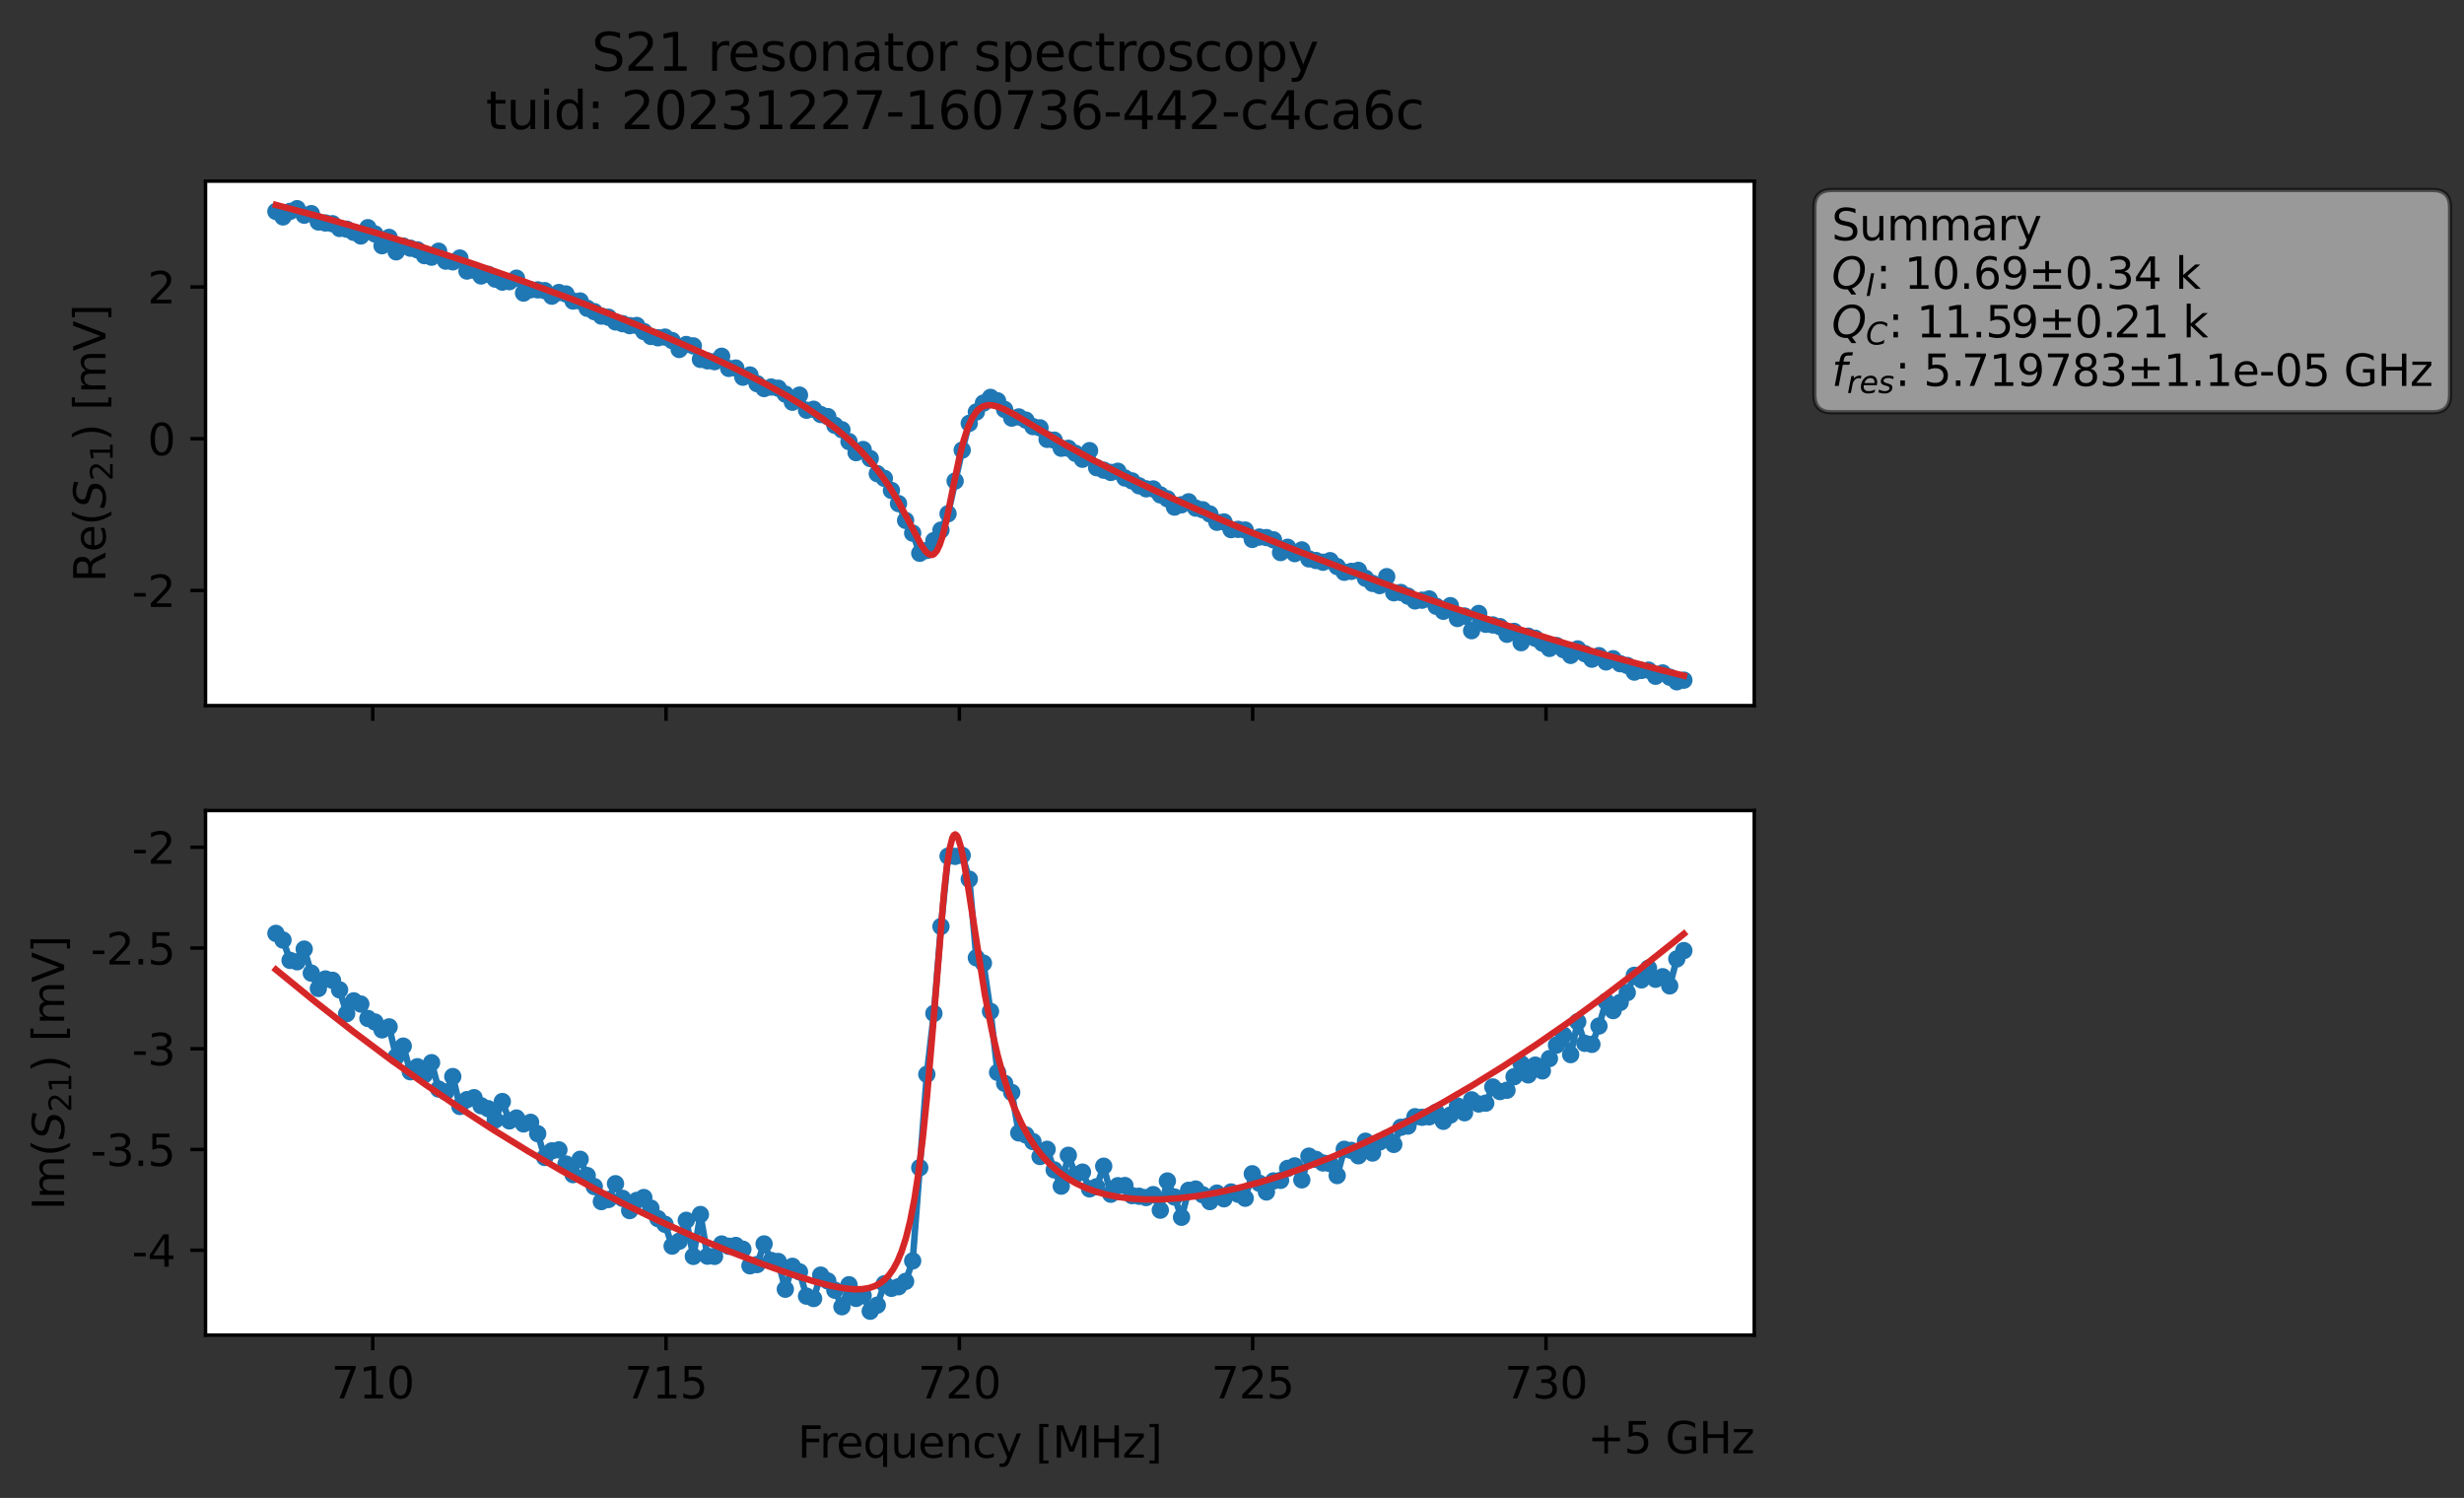 <?xml version="1.0" encoding="utf-8" standalone="no"?>
<!DOCTYPE svg PUBLIC "-//W3C//DTD SVG 1.1//EN"
  "http://www.w3.org/Graphics/SVG/1.1/DTD/svg11.dtd">
<svg xmlns:xlink="http://www.w3.org/1999/xlink" width="568.165pt" height="345.428pt" viewBox="0 0 568.165 345.428" xmlns="http://www.w3.org/2000/svg" version="1.1">
 <rect x="0" y="0" width="568.165" height="345.428" fill="#333333" stroke="none"/>
 <defs>
  <style type="text/css">*{stroke-linejoin: round; stroke-linecap: butt}</style>
 </defs>
 <g id="figure_1">
  <g id="patch_1">
   <path d="M 0 345.428 
L 568.165 345.428 
L 568.165 -0 
L 0 -0 
L 0 345.428 
z
" style="fill: none; opacity: 0"/>
  </g>
  <g id="axes_1">
   <g id="patch_2">
    <path d="M 47.389 162.72 
L 404.509 162.72 
L 404.509 41.76 
L 47.389 41.76 
z
" style="fill: #ffffff"/>
   </g>
   <g id="matplotlib.axis_1">
    <g id="xtick_1">
     <g id="line2d_1">
      <defs>
       <path id="ma02766a465" d="M 0 0 
L 0 3.5 
" style="stroke: #000000; stroke-width: 0.8"/>
      </defs>
      <g>
       <use xlink:href="#ma02766a465" x="85.942" y="162.72" style="stroke: #000000; stroke-width: 0.8"/>
      </g>
     </g>
    </g>
    <g id="xtick_2">
     <g id="line2d_2">
      <g>
       <use xlink:href="#ma02766a465" x="153.578" y="162.72" style="stroke: #000000; stroke-width: 0.8"/>
      </g>
     </g>
    </g>
    <g id="xtick_3">
     <g id="line2d_3">
      <g>
       <use xlink:href="#ma02766a465" x="221.215" y="162.72" style="stroke: #000000; stroke-width: 0.8"/>
      </g>
     </g>
    </g>
    <g id="xtick_4">
     <g id="line2d_4">
      <g>
       <use xlink:href="#ma02766a465" x="288.851" y="162.72" style="stroke: #000000; stroke-width: 0.8"/>
      </g>
     </g>
    </g>
    <g id="xtick_5">
     <g id="line2d_5">
      <g>
       <use xlink:href="#ma02766a465" x="356.487" y="162.72" style="stroke: #000000; stroke-width: 0.8"/>
      </g>
     </g>
    </g>
   </g>
   <g id="matplotlib.axis_2">
    <g id="ytick_1">
     <g id="line2d_6">
      <defs>
       <path id="m51f4d547c4" d="M 0 0 
L -3.5 0 
" style="stroke: #000000; stroke-width: 0.8"/>
      </defs>
      <g>
       <use xlink:href="#m51f4d547c4" x="47.389" y="136.165" style="stroke: #000000; stroke-width: 0.8"/>
      </g>
     </g>
     <g id="text_1">
      <!-- -2 -->
      <g transform="translate(30.419 139.965) scale(0.1 -0.1)">
       <defs>
        <path id="DejaVuSans-2d" d="M 313 2009 
L 1997 2009 
L 1997 1497 
L 313 1497 
L 313 2009 
z
" transform="scale(0.016)"/>
        <path id="DejaVuSans-32" d="M 1228 531 
L 3431 531 
L 3431 0 
L 469 0 
L 469 531 
Q 828 903 1448 1529 
Q 2069 2156 2228 2338 
Q 2531 2678 2651 2914 
Q 2772 3150 2772 3378 
Q 2772 3750 2511 3984 
Q 2250 4219 1831 4219 
Q 1534 4219 1204 4116 
Q 875 4013 500 3803 
L 500 4441 
Q 881 4594 1212 4672 
Q 1544 4750 1819 4750 
Q 2544 4750 2975 4387 
Q 3406 4025 3406 3419 
Q 3406 3131 3298 2873 
Q 3191 2616 2906 2266 
Q 2828 2175 2409 1742 
Q 1991 1309 1228 531 
z
" transform="scale(0.016)"/>
       </defs>
       <use xlink:href="#DejaVuSans-2d"/>
       <use xlink:href="#DejaVuSans-32" x="36.084"/>
      </g>
     </g>
    </g>
    <g id="ytick_2">
     <g id="line2d_7">
      <g>
       <use xlink:href="#m51f4d547c4" x="47.389" y="101.168" style="stroke: #000000; stroke-width: 0.8"/>
      </g>
     </g>
     <g id="text_2">
      <!-- 0 -->
      <g transform="translate(34.027 104.967) scale(0.1 -0.1)">
       <defs>
        <path id="DejaVuSans-30" d="M 2034 4250 
Q 1547 4250 1301 3770 
Q 1056 3291 1056 2328 
Q 1056 1369 1301 889 
Q 1547 409 2034 409 
Q 2525 409 2770 889 
Q 3016 1369 3016 2328 
Q 3016 3291 2770 3770 
Q 2525 4250 2034 4250 
z
M 2034 4750 
Q 2819 4750 3233 4129 
Q 3647 3509 3647 2328 
Q 3647 1150 3233 529 
Q 2819 -91 2034 -91 
Q 1250 -91 836 529 
Q 422 1150 422 2328 
Q 422 3509 836 4129 
Q 1250 4750 2034 4750 
z
" transform="scale(0.016)"/>
       </defs>
       <use xlink:href="#DejaVuSans-30"/>
      </g>
     </g>
    </g>
    <g id="ytick_3">
     <g id="line2d_8">
      <g>
       <use xlink:href="#m51f4d547c4" x="47.389" y="66.17" style="stroke: #000000; stroke-width: 0.8"/>
      </g>
     </g>
     <g id="text_3">
      <!-- 2 -->
      <g transform="translate(34.027 69.969) scale(0.1 -0.1)">
       <use xlink:href="#DejaVuSans-32"/>
      </g>
     </g>
    </g>
    <g id="text_4">
     <!-- Re$(S_{21})$ [mV] -->
     <g transform="translate(24.339 134.24) rotate(-90) scale(0.1 -0.1)">
      <defs>
       <path id="DejaVuSans-52" d="M 2841 2188 
Q 3044 2119 3236 1894 
Q 3428 1669 3622 1275 
L 4263 0 
L 3584 0 
L 2988 1197 
Q 2756 1666 2539 1819 
Q 2322 1972 1947 1972 
L 1259 1972 
L 1259 0 
L 628 0 
L 628 4666 
L 2053 4666 
Q 2853 4666 3247 4331 
Q 3641 3997 3641 3322 
Q 3641 2881 3436 2590 
Q 3231 2300 2841 2188 
z
M 1259 4147 
L 1259 2491 
L 2053 2491 
Q 2509 2491 2742 2702 
Q 2975 2913 2975 3322 
Q 2975 3731 2742 3939 
Q 2509 4147 2053 4147 
L 1259 4147 
z
" transform="scale(0.016)"/>
       <path id="DejaVuSans-65" d="M 3597 1894 
L 3597 1613 
L 953 1613 
Q 991 1019 1311 708 
Q 1631 397 2203 397 
Q 2534 397 2845 478 
Q 3156 559 3463 722 
L 3463 178 
Q 3153 47 2828 -22 
Q 2503 -91 2169 -91 
Q 1331 -91 842 396 
Q 353 884 353 1716 
Q 353 2575 817 3079 
Q 1281 3584 2069 3584 
Q 2775 3584 3186 3129 
Q 3597 2675 3597 1894 
z
M 3022 2063 
Q 3016 2534 2758 2815 
Q 2500 3097 2075 3097 
Q 1594 3097 1305 2825 
Q 1016 2553 972 2059 
L 3022 2063 
z
" transform="scale(0.016)"/>
       <path id="DejaVuSans-28" d="M 1984 4856 
Q 1566 4138 1362 3434 
Q 1159 2731 1159 2009 
Q 1159 1288 1364 580 
Q 1569 -128 1984 -844 
L 1484 -844 
Q 1016 -109 783 600 
Q 550 1309 550 2009 
Q 550 2706 781 3412 
Q 1013 4119 1484 4856 
L 1984 4856 
z
" transform="scale(0.016)"/>
       <path id="DejaVuSans-Oblique-53" d="M 3859 4513 
L 3738 3897 
Q 3422 4066 3111 4152 
Q 2800 4238 2509 4238 
Q 1944 4238 1609 3991 
Q 1275 3744 1275 3334 
Q 1275 3109 1398 2989 
Q 1522 2869 2034 2731 
L 2413 2638 
Q 3053 2472 3303 2217 
Q 3553 1963 3553 1503 
Q 3553 797 2998 353 
Q 2444 -91 1538 -91 
Q 1166 -91 791 -17 
Q 416 56 38 206 
L 166 856 
Q 513 641 861 531 
Q 1209 422 1556 422 
Q 2147 422 2503 684 
Q 2859 947 2859 1369 
Q 2859 1650 2717 1795 
Q 2575 1941 2106 2059 
L 1728 2156 
Q 1081 2325 845 2545 
Q 609 2766 609 3163 
Q 609 3859 1145 4304 
Q 1681 4750 2541 4750 
Q 2875 4750 3203 4690 
Q 3531 4631 3859 4513 
z
" transform="scale(0.016)"/>
       <path id="DejaVuSans-31" d="M 794 531 
L 1825 531 
L 1825 4091 
L 703 3866 
L 703 4441 
L 1819 4666 
L 2450 4666 
L 2450 531 
L 3481 531 
L 3481 0 
L 794 0 
L 794 531 
z
" transform="scale(0.016)"/>
       <path id="DejaVuSans-29" d="M 513 4856 
L 1013 4856 
Q 1481 4119 1714 3412 
Q 1947 2706 1947 2009 
Q 1947 1309 1714 600 
Q 1481 -109 1013 -844 
L 513 -844 
Q 928 -128 1133 580 
Q 1338 1288 1338 2009 
Q 1338 2731 1133 3434 
Q 928 4138 513 4856 
z
" transform="scale(0.016)"/>
       <path id="DejaVuSans-20" transform="scale(0.016)"/>
       <path id="DejaVuSans-5b" d="M 550 4863 
L 1875 4863 
L 1875 4416 
L 1125 4416 
L 1125 -397 
L 1875 -397 
L 1875 -844 
L 550 -844 
L 550 4863 
z
" transform="scale(0.016)"/>
       <path id="DejaVuSans-6d" d="M 3328 2828 
Q 3544 3216 3844 3400 
Q 4144 3584 4550 3584 
Q 5097 3584 5394 3201 
Q 5691 2819 5691 2113 
L 5691 0 
L 5113 0 
L 5113 2094 
Q 5113 2597 4934 2840 
Q 4756 3084 4391 3084 
Q 3944 3084 3684 2787 
Q 3425 2491 3425 1978 
L 3425 0 
L 2847 0 
L 2847 2094 
Q 2847 2600 2669 2842 
Q 2491 3084 2119 3084 
Q 1678 3084 1418 2786 
Q 1159 2488 1159 1978 
L 1159 0 
L 581 0 
L 581 3500 
L 1159 3500 
L 1159 2956 
Q 1356 3278 1631 3431 
Q 1906 3584 2284 3584 
Q 2666 3584 2933 3390 
Q 3200 3197 3328 2828 
z
" transform="scale(0.016)"/>
       <path id="DejaVuSans-56" d="M 1831 0 
L 50 4666 
L 709 4666 
L 2188 738 
L 3669 4666 
L 4325 4666 
L 2547 0 
L 1831 0 
z
" transform="scale(0.016)"/>
       <path id="DejaVuSans-5d" d="M 1947 4863 
L 1947 -844 
L 622 -844 
L 622 -397 
L 1369 -397 
L 1369 4416 
L 622 4416 
L 622 4863 
L 1947 4863 
z
" transform="scale(0.016)"/>
      </defs>
      <use xlink:href="#DejaVuSans-52" transform="translate(0 0.016)"/>
      <use xlink:href="#DejaVuSans-65" transform="translate(69.482 0.016)"/>
      <use xlink:href="#DejaVuSans-28" transform="translate(131.006 0.016)"/>
      <use xlink:href="#DejaVuSans-Oblique-53" transform="translate(170.02 0.016)"/>
      <use xlink:href="#DejaVuSans-32" transform="translate(233.496 -16.391) scale(0.7)"/>
      <use xlink:href="#DejaVuSans-31" transform="translate(278.032 -16.391) scale(0.7)"/>
      <use xlink:href="#DejaVuSans-29" transform="translate(325.303 0.016)"/>
      <use xlink:href="#DejaVuSans-20" transform="translate(364.316 0.016)"/>
      <use xlink:href="#DejaVuSans-5b" transform="translate(396.104 0.016)"/>
      <use xlink:href="#DejaVuSans-6d" transform="translate(435.117 0.016)"/>
      <use xlink:href="#DejaVuSans-56" transform="translate(532.529 0.016)"/>
      <use xlink:href="#DejaVuSans-5d" transform="translate(600.938 0.016)"/>
     </g>
    </g>
   </g>
   <g id="line2d_9">
    <path d="M 63.622 48.762 
L 65.253 50.027 
L 66.885 48.744 
L 68.516 48.121 
L 70.148 49.622 
L 71.779 49.262 
L 73.41 51.186 
L 76.673 51.586 
L 78.305 52.688 
L 79.936 52.846 
L 83.199 54.419 
L 84.83 52.506 
L 86.462 53.957 
L 88.093 56.666 
L 89.725 54.745 
L 91.356 58.07 
L 92.988 56.732 
L 96.25 57.618 
L 97.882 58.956 
L 99.513 59.307 
L 101.145 57.929 
L 102.776 60.213 
L 104.408 60.385 
L 106.039 59.505 
L 107.67 62.501 
L 109.302 62.323 
L 110.933 63.641 
L 112.565 63.265 
L 114.196 64.363 
L 115.828 65.053 
L 117.459 64.949 
L 119.09 64.146 
L 120.722 67.585 
L 122.353 66.814 
L 123.985 66.84 
L 125.616 67.018 
L 127.248 68.302 
L 128.879 67.457 
L 130.51 67.789 
L 132.142 69.424 
L 133.773 69.41 
L 135.405 71.095 
L 137.036 71.867 
L 138.668 72.895 
L 140.299 73.152 
L 141.93 74.239 
L 145.193 75.095 
L 146.825 75.058 
L 148.456 76.452 
L 150.088 77.589 
L 151.719 77.895 
L 153.35 77.737 
L 154.982 78.538 
L 156.613 80.593 
L 158.245 79.446 
L 159.876 79.765 
L 161.508 82.879 
L 163.139 83.21 
L 164.77 83.398 
L 166.402 82.151 
L 168.033 84.956 
L 169.665 84.872 
L 171.296 86.986 
L 172.928 86.478 
L 174.559 88.471 
L 176.19 89.598 
L 177.822 89.255 
L 179.453 89.525 
L 181.085 90.885 
L 182.716 92.752 
L 184.348 91.108 
L 185.979 94.595 
L 187.61 94.378 
L 189.242 95.587 
L 190.873 96.065 
L 192.505 98.079 
L 194.136 99.103 
L 197.399 104.378 
L 199.03 103.663 
L 200.662 105.741 
L 202.293 109.228 
L 203.925 110.311 
L 205.556 113.094 
L 207.188 116.135 
L 208.819 120.012 
L 210.45 122.943 
L 212.082 127.584 
L 213.713 126.932 
L 216.976 122.244 
L 218.608 118.475 
L 221.87 103.796 
L 223.502 97.62 
L 225.133 95 
L 226.765 92.953 
L 228.396 91.642 
L 230.028 92.433 
L 233.29 96.416 
L 234.922 96.144 
L 236.553 96.88 
L 238.185 98.378 
L 239.816 98.664 
L 241.448 101.317 
L 243.079 101.496 
L 244.711 103.371 
L 246.342 103.379 
L 247.973 104.536 
L 249.605 105.906 
L 251.236 103.919 
L 252.868 107.852 
L 256.131 108.942 
L 257.762 108.672 
L 259.393 110.228 
L 261.025 110.896 
L 262.656 112.027 
L 264.288 112.723 
L 265.919 112.753 
L 267.551 114.118 
L 269.182 115.018 
L 270.813 116.935 
L 272.445 116.408 
L 274.076 115.719 
L 275.708 117.174 
L 277.339 117.562 
L 278.971 118.523 
L 280.602 120.44 
L 282.233 120.363 
L 283.865 122.129 
L 285.496 122.075 
L 287.128 122.235 
L 288.759 124.397 
L 290.391 123.844 
L 292.022 123.969 
L 293.653 124.489 
L 295.285 127.425 
L 296.916 126.201 
L 298.548 127.668 
L 300.179 126.813 
L 301.811 128.88 
L 305.073 129.652 
L 306.705 129.29 
L 309.968 131.97 
L 313.231 131.531 
L 314.862 133.342 
L 316.493 134.535 
L 318.125 135.038 
L 319.756 132.981 
L 321.388 136.691 
L 323.019 136.631 
L 324.651 137.466 
L 326.282 138.571 
L 327.913 138.405 
L 329.545 138.118 
L 331.176 139.814 
L 332.808 140.963 
L 334.439 139.667 
L 336.071 142.629 
L 337.702 142.052 
L 339.333 145.44 
L 340.965 141.466 
L 342.596 143.966 
L 344.228 144.116 
L 345.859 144.5 
L 347.491 146.269 
L 349.122 145.599 
L 350.753 148.204 
L 352.385 146.701 
L 354.016 147.184 
L 357.279 149.528 
L 358.911 148.86 
L 360.542 149.823 
L 362.173 151.134 
L 363.805 149.641 
L 365.436 150.738 
L 367.068 152.013 
L 368.699 151.2 
L 370.331 152.644 
L 371.962 151.903 
L 373.593 153.057 
L 375.225 153.462 
L 376.856 154.985 
L 378.488 154.606 
L 380.119 154.531 
L 381.751 155.946 
L 383.382 155.187 
L 386.645 157.222 
L 388.276 156.848 
L 388.276 156.848 
" clip-path="url(#pec61bfb91c)" style="fill: none; stroke: #1f77b4; stroke-width: 1.5; stroke-linecap: square"/>
    <defs>
     <path id="m967fc8910f" d="M 0 1.5 
C 0.398 1.5 0.779 1.342 1.061 1.061 
C 1.342 0.779 1.5 0.398 1.5 0 
C 1.5 -0.398 1.342 -0.779 1.061 -1.061 
C 0.779 -1.342 0.398 -1.5 0 -1.5 
C -0.398 -1.5 -0.779 -1.342 -1.061 -1.061 
C -1.342 -0.779 -1.5 -0.398 -1.5 0 
C -1.5 0.398 -1.342 0.779 -1.061 1.061 
C -0.779 1.342 -0.398 1.5 0 1.5 
z
" style="stroke: #1f77b4"/>
    </defs>
    <g clip-path="url(#pec61bfb91c)">
     <use xlink:href="#m967fc8910f" x="63.622" y="48.762" style="fill: #1f77b4; stroke: #1f77b4"/>
     <use xlink:href="#m967fc8910f" x="65.253" y="50.027" style="fill: #1f77b4; stroke: #1f77b4"/>
     <use xlink:href="#m967fc8910f" x="66.885" y="48.744" style="fill: #1f77b4; stroke: #1f77b4"/>
     <use xlink:href="#m967fc8910f" x="68.516" y="48.121" style="fill: #1f77b4; stroke: #1f77b4"/>
     <use xlink:href="#m967fc8910f" x="70.148" y="49.622" style="fill: #1f77b4; stroke: #1f77b4"/>
     <use xlink:href="#m967fc8910f" x="71.779" y="49.262" style="fill: #1f77b4; stroke: #1f77b4"/>
     <use xlink:href="#m967fc8910f" x="73.41" y="51.186" style="fill: #1f77b4; stroke: #1f77b4"/>
     <use xlink:href="#m967fc8910f" x="75.042" y="51.42" style="fill: #1f77b4; stroke: #1f77b4"/>
     <use xlink:href="#m967fc8910f" x="76.673" y="51.586" style="fill: #1f77b4; stroke: #1f77b4"/>
     <use xlink:href="#m967fc8910f" x="78.305" y="52.688" style="fill: #1f77b4; stroke: #1f77b4"/>
     <use xlink:href="#m967fc8910f" x="79.936" y="52.846" style="fill: #1f77b4; stroke: #1f77b4"/>
     <use xlink:href="#m967fc8910f" x="81.568" y="53.583" style="fill: #1f77b4; stroke: #1f77b4"/>
     <use xlink:href="#m967fc8910f" x="83.199" y="54.419" style="fill: #1f77b4; stroke: #1f77b4"/>
     <use xlink:href="#m967fc8910f" x="84.83" y="52.506" style="fill: #1f77b4; stroke: #1f77b4"/>
     <use xlink:href="#m967fc8910f" x="86.462" y="53.957" style="fill: #1f77b4; stroke: #1f77b4"/>
     <use xlink:href="#m967fc8910f" x="88.093" y="56.666" style="fill: #1f77b4; stroke: #1f77b4"/>
     <use xlink:href="#m967fc8910f" x="89.725" y="54.745" style="fill: #1f77b4; stroke: #1f77b4"/>
     <use xlink:href="#m967fc8910f" x="91.356" y="58.07" style="fill: #1f77b4; stroke: #1f77b4"/>
     <use xlink:href="#m967fc8910f" x="92.988" y="56.732" style="fill: #1f77b4; stroke: #1f77b4"/>
     <use xlink:href="#m967fc8910f" x="94.619" y="57.231" style="fill: #1f77b4; stroke: #1f77b4"/>
     <use xlink:href="#m967fc8910f" x="96.25" y="57.618" style="fill: #1f77b4; stroke: #1f77b4"/>
     <use xlink:href="#m967fc8910f" x="97.882" y="58.956" style="fill: #1f77b4; stroke: #1f77b4"/>
     <use xlink:href="#m967fc8910f" x="99.513" y="59.307" style="fill: #1f77b4; stroke: #1f77b4"/>
     <use xlink:href="#m967fc8910f" x="101.145" y="57.929" style="fill: #1f77b4; stroke: #1f77b4"/>
     <use xlink:href="#m967fc8910f" x="102.776" y="60.213" style="fill: #1f77b4; stroke: #1f77b4"/>
     <use xlink:href="#m967fc8910f" x="104.408" y="60.385" style="fill: #1f77b4; stroke: #1f77b4"/>
     <use xlink:href="#m967fc8910f" x="106.039" y="59.505" style="fill: #1f77b4; stroke: #1f77b4"/>
     <use xlink:href="#m967fc8910f" x="107.67" y="62.501" style="fill: #1f77b4; stroke: #1f77b4"/>
     <use xlink:href="#m967fc8910f" x="109.302" y="62.323" style="fill: #1f77b4; stroke: #1f77b4"/>
     <use xlink:href="#m967fc8910f" x="110.933" y="63.641" style="fill: #1f77b4; stroke: #1f77b4"/>
     <use xlink:href="#m967fc8910f" x="112.565" y="63.265" style="fill: #1f77b4; stroke: #1f77b4"/>
     <use xlink:href="#m967fc8910f" x="114.196" y="64.363" style="fill: #1f77b4; stroke: #1f77b4"/>
     <use xlink:href="#m967fc8910f" x="115.828" y="65.053" style="fill: #1f77b4; stroke: #1f77b4"/>
     <use xlink:href="#m967fc8910f" x="117.459" y="64.949" style="fill: #1f77b4; stroke: #1f77b4"/>
     <use xlink:href="#m967fc8910f" x="119.09" y="64.146" style="fill: #1f77b4; stroke: #1f77b4"/>
     <use xlink:href="#m967fc8910f" x="120.722" y="67.585" style="fill: #1f77b4; stroke: #1f77b4"/>
     <use xlink:href="#m967fc8910f" x="122.353" y="66.814" style="fill: #1f77b4; stroke: #1f77b4"/>
     <use xlink:href="#m967fc8910f" x="123.985" y="66.84" style="fill: #1f77b4; stroke: #1f77b4"/>
     <use xlink:href="#m967fc8910f" x="125.616" y="67.018" style="fill: #1f77b4; stroke: #1f77b4"/>
     <use xlink:href="#m967fc8910f" x="127.248" y="68.302" style="fill: #1f77b4; stroke: #1f77b4"/>
     <use xlink:href="#m967fc8910f" x="128.879" y="67.457" style="fill: #1f77b4; stroke: #1f77b4"/>
     <use xlink:href="#m967fc8910f" x="130.51" y="67.789" style="fill: #1f77b4; stroke: #1f77b4"/>
     <use xlink:href="#m967fc8910f" x="132.142" y="69.424" style="fill: #1f77b4; stroke: #1f77b4"/>
     <use xlink:href="#m967fc8910f" x="133.773" y="69.41" style="fill: #1f77b4; stroke: #1f77b4"/>
     <use xlink:href="#m967fc8910f" x="135.405" y="71.095" style="fill: #1f77b4; stroke: #1f77b4"/>
     <use xlink:href="#m967fc8910f" x="137.036" y="71.867" style="fill: #1f77b4; stroke: #1f77b4"/>
     <use xlink:href="#m967fc8910f" x="138.668" y="72.895" style="fill: #1f77b4; stroke: #1f77b4"/>
     <use xlink:href="#m967fc8910f" x="140.299" y="73.152" style="fill: #1f77b4; stroke: #1f77b4"/>
     <use xlink:href="#m967fc8910f" x="141.93" y="74.239" style="fill: #1f77b4; stroke: #1f77b4"/>
     <use xlink:href="#m967fc8910f" x="143.562" y="74.639" style="fill: #1f77b4; stroke: #1f77b4"/>
     <use xlink:href="#m967fc8910f" x="145.193" y="75.095" style="fill: #1f77b4; stroke: #1f77b4"/>
     <use xlink:href="#m967fc8910f" x="146.825" y="75.058" style="fill: #1f77b4; stroke: #1f77b4"/>
     <use xlink:href="#m967fc8910f" x="148.456" y="76.452" style="fill: #1f77b4; stroke: #1f77b4"/>
     <use xlink:href="#m967fc8910f" x="150.088" y="77.589" style="fill: #1f77b4; stroke: #1f77b4"/>
     <use xlink:href="#m967fc8910f" x="151.719" y="77.895" style="fill: #1f77b4; stroke: #1f77b4"/>
     <use xlink:href="#m967fc8910f" x="153.35" y="77.737" style="fill: #1f77b4; stroke: #1f77b4"/>
     <use xlink:href="#m967fc8910f" x="154.982" y="78.538" style="fill: #1f77b4; stroke: #1f77b4"/>
     <use xlink:href="#m967fc8910f" x="156.613" y="80.593" style="fill: #1f77b4; stroke: #1f77b4"/>
     <use xlink:href="#m967fc8910f" x="158.245" y="79.446" style="fill: #1f77b4; stroke: #1f77b4"/>
     <use xlink:href="#m967fc8910f" x="159.876" y="79.765" style="fill: #1f77b4; stroke: #1f77b4"/>
     <use xlink:href="#m967fc8910f" x="161.508" y="82.879" style="fill: #1f77b4; stroke: #1f77b4"/>
     <use xlink:href="#m967fc8910f" x="163.139" y="83.21" style="fill: #1f77b4; stroke: #1f77b4"/>
     <use xlink:href="#m967fc8910f" x="164.77" y="83.398" style="fill: #1f77b4; stroke: #1f77b4"/>
     <use xlink:href="#m967fc8910f" x="166.402" y="82.151" style="fill: #1f77b4; stroke: #1f77b4"/>
     <use xlink:href="#m967fc8910f" x="168.033" y="84.956" style="fill: #1f77b4; stroke: #1f77b4"/>
     <use xlink:href="#m967fc8910f" x="169.665" y="84.872" style="fill: #1f77b4; stroke: #1f77b4"/>
     <use xlink:href="#m967fc8910f" x="171.296" y="86.986" style="fill: #1f77b4; stroke: #1f77b4"/>
     <use xlink:href="#m967fc8910f" x="172.928" y="86.478" style="fill: #1f77b4; stroke: #1f77b4"/>
     <use xlink:href="#m967fc8910f" x="174.559" y="88.471" style="fill: #1f77b4; stroke: #1f77b4"/>
     <use xlink:href="#m967fc8910f" x="176.19" y="89.598" style="fill: #1f77b4; stroke: #1f77b4"/>
     <use xlink:href="#m967fc8910f" x="177.822" y="89.255" style="fill: #1f77b4; stroke: #1f77b4"/>
     <use xlink:href="#m967fc8910f" x="179.453" y="89.525" style="fill: #1f77b4; stroke: #1f77b4"/>
     <use xlink:href="#m967fc8910f" x="181.085" y="90.885" style="fill: #1f77b4; stroke: #1f77b4"/>
     <use xlink:href="#m967fc8910f" x="182.716" y="92.752" style="fill: #1f77b4; stroke: #1f77b4"/>
     <use xlink:href="#m967fc8910f" x="184.348" y="91.108" style="fill: #1f77b4; stroke: #1f77b4"/>
     <use xlink:href="#m967fc8910f" x="185.979" y="94.595" style="fill: #1f77b4; stroke: #1f77b4"/>
     <use xlink:href="#m967fc8910f" x="187.61" y="94.378" style="fill: #1f77b4; stroke: #1f77b4"/>
     <use xlink:href="#m967fc8910f" x="189.242" y="95.587" style="fill: #1f77b4; stroke: #1f77b4"/>
     <use xlink:href="#m967fc8910f" x="190.873" y="96.065" style="fill: #1f77b4; stroke: #1f77b4"/>
     <use xlink:href="#m967fc8910f" x="192.505" y="98.079" style="fill: #1f77b4; stroke: #1f77b4"/>
     <use xlink:href="#m967fc8910f" x="194.136" y="99.103" style="fill: #1f77b4; stroke: #1f77b4"/>
     <use xlink:href="#m967fc8910f" x="195.768" y="101.834" style="fill: #1f77b4; stroke: #1f77b4"/>
     <use xlink:href="#m967fc8910f" x="197.399" y="104.378" style="fill: #1f77b4; stroke: #1f77b4"/>
     <use xlink:href="#m967fc8910f" x="199.03" y="103.663" style="fill: #1f77b4; stroke: #1f77b4"/>
     <use xlink:href="#m967fc8910f" x="200.662" y="105.741" style="fill: #1f77b4; stroke: #1f77b4"/>
     <use xlink:href="#m967fc8910f" x="202.293" y="109.228" style="fill: #1f77b4; stroke: #1f77b4"/>
     <use xlink:href="#m967fc8910f" x="203.925" y="110.311" style="fill: #1f77b4; stroke: #1f77b4"/>
     <use xlink:href="#m967fc8910f" x="205.556" y="113.094" style="fill: #1f77b4; stroke: #1f77b4"/>
     <use xlink:href="#m967fc8910f" x="207.188" y="116.135" style="fill: #1f77b4; stroke: #1f77b4"/>
     <use xlink:href="#m967fc8910f" x="208.819" y="120.012" style="fill: #1f77b4; stroke: #1f77b4"/>
     <use xlink:href="#m967fc8910f" x="210.45" y="122.943" style="fill: #1f77b4; stroke: #1f77b4"/>
     <use xlink:href="#m967fc8910f" x="212.082" y="127.584" style="fill: #1f77b4; stroke: #1f77b4"/>
     <use xlink:href="#m967fc8910f" x="213.713" y="126.932" style="fill: #1f77b4; stroke: #1f77b4"/>
     <use xlink:href="#m967fc8910f" x="215.345" y="124.669" style="fill: #1f77b4; stroke: #1f77b4"/>
     <use xlink:href="#m967fc8910f" x="216.976" y="122.244" style="fill: #1f77b4; stroke: #1f77b4"/>
     <use xlink:href="#m967fc8910f" x="218.608" y="118.475" style="fill: #1f77b4; stroke: #1f77b4"/>
     <use xlink:href="#m967fc8910f" x="220.239" y="110.935" style="fill: #1f77b4; stroke: #1f77b4"/>
     <use xlink:href="#m967fc8910f" x="221.87" y="103.796" style="fill: #1f77b4; stroke: #1f77b4"/>
     <use xlink:href="#m967fc8910f" x="223.502" y="97.62" style="fill: #1f77b4; stroke: #1f77b4"/>
     <use xlink:href="#m967fc8910f" x="225.133" y="95" style="fill: #1f77b4; stroke: #1f77b4"/>
     <use xlink:href="#m967fc8910f" x="226.765" y="92.953" style="fill: #1f77b4; stroke: #1f77b4"/>
     <use xlink:href="#m967fc8910f" x="228.396" y="91.642" style="fill: #1f77b4; stroke: #1f77b4"/>
     <use xlink:href="#m967fc8910f" x="230.028" y="92.433" style="fill: #1f77b4; stroke: #1f77b4"/>
     <use xlink:href="#m967fc8910f" x="231.659" y="94.422" style="fill: #1f77b4; stroke: #1f77b4"/>
     <use xlink:href="#m967fc8910f" x="233.29" y="96.416" style="fill: #1f77b4; stroke: #1f77b4"/>
     <use xlink:href="#m967fc8910f" x="234.922" y="96.144" style="fill: #1f77b4; stroke: #1f77b4"/>
     <use xlink:href="#m967fc8910f" x="236.553" y="96.88" style="fill: #1f77b4; stroke: #1f77b4"/>
     <use xlink:href="#m967fc8910f" x="238.185" y="98.378" style="fill: #1f77b4; stroke: #1f77b4"/>
     <use xlink:href="#m967fc8910f" x="239.816" y="98.664" style="fill: #1f77b4; stroke: #1f77b4"/>
     <use xlink:href="#m967fc8910f" x="241.448" y="101.317" style="fill: #1f77b4; stroke: #1f77b4"/>
     <use xlink:href="#m967fc8910f" x="243.079" y="101.496" style="fill: #1f77b4; stroke: #1f77b4"/>
     <use xlink:href="#m967fc8910f" x="244.711" y="103.371" style="fill: #1f77b4; stroke: #1f77b4"/>
     <use xlink:href="#m967fc8910f" x="246.342" y="103.379" style="fill: #1f77b4; stroke: #1f77b4"/>
     <use xlink:href="#m967fc8910f" x="247.973" y="104.536" style="fill: #1f77b4; stroke: #1f77b4"/>
     <use xlink:href="#m967fc8910f" x="249.605" y="105.906" style="fill: #1f77b4; stroke: #1f77b4"/>
     <use xlink:href="#m967fc8910f" x="251.236" y="103.919" style="fill: #1f77b4; stroke: #1f77b4"/>
     <use xlink:href="#m967fc8910f" x="252.868" y="107.852" style="fill: #1f77b4; stroke: #1f77b4"/>
     <use xlink:href="#m967fc8910f" x="254.499" y="108.422" style="fill: #1f77b4; stroke: #1f77b4"/>
     <use xlink:href="#m967fc8910f" x="256.131" y="108.942" style="fill: #1f77b4; stroke: #1f77b4"/>
     <use xlink:href="#m967fc8910f" x="257.762" y="108.672" style="fill: #1f77b4; stroke: #1f77b4"/>
     <use xlink:href="#m967fc8910f" x="259.393" y="110.228" style="fill: #1f77b4; stroke: #1f77b4"/>
     <use xlink:href="#m967fc8910f" x="261.025" y="110.896" style="fill: #1f77b4; stroke: #1f77b4"/>
     <use xlink:href="#m967fc8910f" x="262.656" y="112.027" style="fill: #1f77b4; stroke: #1f77b4"/>
     <use xlink:href="#m967fc8910f" x="264.288" y="112.723" style="fill: #1f77b4; stroke: #1f77b4"/>
     <use xlink:href="#m967fc8910f" x="265.919" y="112.753" style="fill: #1f77b4; stroke: #1f77b4"/>
     <use xlink:href="#m967fc8910f" x="267.551" y="114.118" style="fill: #1f77b4; stroke: #1f77b4"/>
     <use xlink:href="#m967fc8910f" x="269.182" y="115.018" style="fill: #1f77b4; stroke: #1f77b4"/>
     <use xlink:href="#m967fc8910f" x="270.813" y="116.935" style="fill: #1f77b4; stroke: #1f77b4"/>
     <use xlink:href="#m967fc8910f" x="272.445" y="116.408" style="fill: #1f77b4; stroke: #1f77b4"/>
     <use xlink:href="#m967fc8910f" x="274.076" y="115.719" style="fill: #1f77b4; stroke: #1f77b4"/>
     <use xlink:href="#m967fc8910f" x="275.708" y="117.174" style="fill: #1f77b4; stroke: #1f77b4"/>
     <use xlink:href="#m967fc8910f" x="277.339" y="117.562" style="fill: #1f77b4; stroke: #1f77b4"/>
     <use xlink:href="#m967fc8910f" x="278.971" y="118.523" style="fill: #1f77b4; stroke: #1f77b4"/>
     <use xlink:href="#m967fc8910f" x="280.602" y="120.44" style="fill: #1f77b4; stroke: #1f77b4"/>
     <use xlink:href="#m967fc8910f" x="282.233" y="120.363" style="fill: #1f77b4; stroke: #1f77b4"/>
     <use xlink:href="#m967fc8910f" x="283.865" y="122.129" style="fill: #1f77b4; stroke: #1f77b4"/>
     <use xlink:href="#m967fc8910f" x="285.496" y="122.075" style="fill: #1f77b4; stroke: #1f77b4"/>
     <use xlink:href="#m967fc8910f" x="287.128" y="122.235" style="fill: #1f77b4; stroke: #1f77b4"/>
     <use xlink:href="#m967fc8910f" x="288.759" y="124.397" style="fill: #1f77b4; stroke: #1f77b4"/>
     <use xlink:href="#m967fc8910f" x="290.391" y="123.844" style="fill: #1f77b4; stroke: #1f77b4"/>
     <use xlink:href="#m967fc8910f" x="292.022" y="123.969" style="fill: #1f77b4; stroke: #1f77b4"/>
     <use xlink:href="#m967fc8910f" x="293.653" y="124.489" style="fill: #1f77b4; stroke: #1f77b4"/>
     <use xlink:href="#m967fc8910f" x="295.285" y="127.425" style="fill: #1f77b4; stroke: #1f77b4"/>
     <use xlink:href="#m967fc8910f" x="296.916" y="126.201" style="fill: #1f77b4; stroke: #1f77b4"/>
     <use xlink:href="#m967fc8910f" x="298.548" y="127.668" style="fill: #1f77b4; stroke: #1f77b4"/>
     <use xlink:href="#m967fc8910f" x="300.179" y="126.813" style="fill: #1f77b4; stroke: #1f77b4"/>
     <use xlink:href="#m967fc8910f" x="301.811" y="128.88" style="fill: #1f77b4; stroke: #1f77b4"/>
     <use xlink:href="#m967fc8910f" x="303.442" y="129.255" style="fill: #1f77b4; stroke: #1f77b4"/>
     <use xlink:href="#m967fc8910f" x="305.073" y="129.652" style="fill: #1f77b4; stroke: #1f77b4"/>
     <use xlink:href="#m967fc8910f" x="306.705" y="129.29" style="fill: #1f77b4; stroke: #1f77b4"/>
     <use xlink:href="#m967fc8910f" x="308.336" y="130.647" style="fill: #1f77b4; stroke: #1f77b4"/>
     <use xlink:href="#m967fc8910f" x="309.968" y="131.97" style="fill: #1f77b4; stroke: #1f77b4"/>
     <use xlink:href="#m967fc8910f" x="311.599" y="131.764" style="fill: #1f77b4; stroke: #1f77b4"/>
     <use xlink:href="#m967fc8910f" x="313.231" y="131.531" style="fill: #1f77b4; stroke: #1f77b4"/>
     <use xlink:href="#m967fc8910f" x="314.862" y="133.342" style="fill: #1f77b4; stroke: #1f77b4"/>
     <use xlink:href="#m967fc8910f" x="316.493" y="134.535" style="fill: #1f77b4; stroke: #1f77b4"/>
     <use xlink:href="#m967fc8910f" x="318.125" y="135.038" style="fill: #1f77b4; stroke: #1f77b4"/>
     <use xlink:href="#m967fc8910f" x="319.756" y="132.981" style="fill: #1f77b4; stroke: #1f77b4"/>
     <use xlink:href="#m967fc8910f" x="321.388" y="136.691" style="fill: #1f77b4; stroke: #1f77b4"/>
     <use xlink:href="#m967fc8910f" x="323.019" y="136.631" style="fill: #1f77b4; stroke: #1f77b4"/>
     <use xlink:href="#m967fc8910f" x="324.651" y="137.466" style="fill: #1f77b4; stroke: #1f77b4"/>
     <use xlink:href="#m967fc8910f" x="326.282" y="138.571" style="fill: #1f77b4; stroke: #1f77b4"/>
     <use xlink:href="#m967fc8910f" x="327.913" y="138.405" style="fill: #1f77b4; stroke: #1f77b4"/>
     <use xlink:href="#m967fc8910f" x="329.545" y="138.118" style="fill: #1f77b4; stroke: #1f77b4"/>
     <use xlink:href="#m967fc8910f" x="331.176" y="139.814" style="fill: #1f77b4; stroke: #1f77b4"/>
     <use xlink:href="#m967fc8910f" x="332.808" y="140.963" style="fill: #1f77b4; stroke: #1f77b4"/>
     <use xlink:href="#m967fc8910f" x="334.439" y="139.667" style="fill: #1f77b4; stroke: #1f77b4"/>
     <use xlink:href="#m967fc8910f" x="336.071" y="142.629" style="fill: #1f77b4; stroke: #1f77b4"/>
     <use xlink:href="#m967fc8910f" x="337.702" y="142.052" style="fill: #1f77b4; stroke: #1f77b4"/>
     <use xlink:href="#m967fc8910f" x="339.333" y="145.44" style="fill: #1f77b4; stroke: #1f77b4"/>
     <use xlink:href="#m967fc8910f" x="340.965" y="141.466" style="fill: #1f77b4; stroke: #1f77b4"/>
     <use xlink:href="#m967fc8910f" x="342.596" y="143.966" style="fill: #1f77b4; stroke: #1f77b4"/>
     <use xlink:href="#m967fc8910f" x="344.228" y="144.116" style="fill: #1f77b4; stroke: #1f77b4"/>
     <use xlink:href="#m967fc8910f" x="345.859" y="144.5" style="fill: #1f77b4; stroke: #1f77b4"/>
     <use xlink:href="#m967fc8910f" x="347.491" y="146.269" style="fill: #1f77b4; stroke: #1f77b4"/>
     <use xlink:href="#m967fc8910f" x="349.122" y="145.599" style="fill: #1f77b4; stroke: #1f77b4"/>
     <use xlink:href="#m967fc8910f" x="350.753" y="148.204" style="fill: #1f77b4; stroke: #1f77b4"/>
     <use xlink:href="#m967fc8910f" x="352.385" y="146.701" style="fill: #1f77b4; stroke: #1f77b4"/>
     <use xlink:href="#m967fc8910f" x="354.016" y="147.184" style="fill: #1f77b4; stroke: #1f77b4"/>
     <use xlink:href="#m967fc8910f" x="355.648" y="148.31" style="fill: #1f77b4; stroke: #1f77b4"/>
     <use xlink:href="#m967fc8910f" x="357.279" y="149.528" style="fill: #1f77b4; stroke: #1f77b4"/>
     <use xlink:href="#m967fc8910f" x="358.911" y="148.86" style="fill: #1f77b4; stroke: #1f77b4"/>
     <use xlink:href="#m967fc8910f" x="360.542" y="149.823" style="fill: #1f77b4; stroke: #1f77b4"/>
     <use xlink:href="#m967fc8910f" x="362.173" y="151.134" style="fill: #1f77b4; stroke: #1f77b4"/>
     <use xlink:href="#m967fc8910f" x="363.805" y="149.641" style="fill: #1f77b4; stroke: #1f77b4"/>
     <use xlink:href="#m967fc8910f" x="365.436" y="150.738" style="fill: #1f77b4; stroke: #1f77b4"/>
     <use xlink:href="#m967fc8910f" x="367.068" y="152.013" style="fill: #1f77b4; stroke: #1f77b4"/>
     <use xlink:href="#m967fc8910f" x="368.699" y="151.2" style="fill: #1f77b4; stroke: #1f77b4"/>
     <use xlink:href="#m967fc8910f" x="370.331" y="152.644" style="fill: #1f77b4; stroke: #1f77b4"/>
     <use xlink:href="#m967fc8910f" x="371.962" y="151.903" style="fill: #1f77b4; stroke: #1f77b4"/>
     <use xlink:href="#m967fc8910f" x="373.593" y="153.057" style="fill: #1f77b4; stroke: #1f77b4"/>
     <use xlink:href="#m967fc8910f" x="375.225" y="153.462" style="fill: #1f77b4; stroke: #1f77b4"/>
     <use xlink:href="#m967fc8910f" x="376.856" y="154.985" style="fill: #1f77b4; stroke: #1f77b4"/>
     <use xlink:href="#m967fc8910f" x="378.488" y="154.606" style="fill: #1f77b4; stroke: #1f77b4"/>
     <use xlink:href="#m967fc8910f" x="380.119" y="154.531" style="fill: #1f77b4; stroke: #1f77b4"/>
     <use xlink:href="#m967fc8910f" x="381.751" y="155.946" style="fill: #1f77b4; stroke: #1f77b4"/>
     <use xlink:href="#m967fc8910f" x="383.382" y="155.187" style="fill: #1f77b4; stroke: #1f77b4"/>
     <use xlink:href="#m967fc8910f" x="385.013" y="156.166" style="fill: #1f77b4; stroke: #1f77b4"/>
     <use xlink:href="#m967fc8910f" x="386.645" y="157.222" style="fill: #1f77b4; stroke: #1f77b4"/>
     <use xlink:href="#m967fc8910f" x="388.276" y="156.848" style="fill: #1f77b4; stroke: #1f77b4"/>
    </g>
   </g>
   <g id="line2d_10">
    <path d="M 63.622 47.258 
L 74.671 50.218 
L 86.045 53.496 
L 97.42 57.002 
L 109.119 60.842 
L 120.818 64.919 
L 132.192 69.116 
L 143.242 73.432 
L 153.316 77.605 
L 162.091 81.473 
L 169.565 84.998 
L 176.065 88.305 
L 181.264 91.184 
L 185.814 93.947 
L 189.714 96.574 
L 192.964 99.019 
L 195.888 101.493 
L 198.488 103.987 
L 200.763 106.471 
L 203.038 109.32 
L 204.988 112.124 
L 206.938 115.321 
L 209.213 119.55 
L 212.462 125.752 
L 213.437 127.138 
L 214.087 127.742 
L 214.737 127.983 
L 215.062 127.937 
L 215.387 127.764 
L 216.037 127.001 
L 216.687 125.637 
L 217.337 123.664 
L 218.312 119.698 
L 219.937 111.613 
L 221.237 105.396 
L 222.212 101.545 
L 223.187 98.557 
L 224.162 96.395 
L 225.137 94.938 
L 225.787 94.287 
L 226.762 93.69 
L 227.736 93.445 
L 228.711 93.457 
L 230.011 93.751 
L 231.636 94.404 
L 233.911 95.603 
L 238.461 98.331 
L 245.61 102.563 
L 251.785 105.947 
L 258.61 109.428 
L 266.409 113.156 
L 275.508 117.258 
L 285.908 121.699 
L 297.607 126.447 
L 309.956 131.211 
L 322.305 135.74 
L 334.655 140.037 
L 347.004 144.097 
L 359.028 147.816 
L 370.727 151.201 
L 382.102 154.265 
L 388.276 155.83 
L 388.276 155.83 
" clip-path="url(#pec61bfb91c)" style="fill: none; stroke: #d62728; stroke-width: 1.5; stroke-linecap: square"/>
   </g>
   <g id="patch_3">
    <path d="M 47.389 162.72 
L 47.389 41.76 
" style="fill: none; stroke: #000000; stroke-width: 0.8; stroke-linejoin: miter; stroke-linecap: square"/>
   </g>
   <g id="patch_4">
    <path d="M 404.509 162.72 
L 404.509 41.76 
" style="fill: none; stroke: #000000; stroke-width: 0.8; stroke-linejoin: miter; stroke-linecap: square"/>
   </g>
   <g id="patch_5">
    <path d="M 47.389 162.72 
L 404.509 162.72 
" style="fill: none; stroke: #000000; stroke-width: 0.8; stroke-linejoin: miter; stroke-linecap: square"/>
   </g>
   <g id="patch_6">
    <path d="M 47.389 41.76 
L 404.509 41.76 
" style="fill: none; stroke: #000000; stroke-width: 0.8; stroke-linejoin: miter; stroke-linecap: square"/>
   </g>
   <g id="text_5">
    <g id="patch_7">
     <path d="M 422.365 95.08 
L 560.965 95.08 
Q 564.965 95.08 564.965 91.08 
L 564.965 47.808 
Q 564.965 43.808 560.965 43.808 
L 422.365 43.808 
Q 418.365 43.808 418.365 47.808 
L 418.365 91.08 
Q 418.365 95.08 422.365 95.08 
z
" style="fill: #ffffff; opacity: 0.5; stroke: #000000; stroke-linejoin: miter"/>
    </g>
    <!-- Summary -->
    <g transform="translate(422.365 55.406) scale(0.1 -0.1)">
     <defs>
      <path id="DejaVuSans-53" d="M 3425 4513 
L 3425 3897 
Q 3066 4069 2747 4153 
Q 2428 4238 2131 4238 
Q 1616 4238 1336 4038 
Q 1056 3838 1056 3469 
Q 1056 3159 1242 3001 
Q 1428 2844 1947 2747 
L 2328 2669 
Q 3034 2534 3370 2195 
Q 3706 1856 3706 1288 
Q 3706 609 3251 259 
Q 2797 -91 1919 -91 
Q 1588 -91 1214 -16 
Q 841 59 441 206 
L 441 856 
Q 825 641 1194 531 
Q 1563 422 1919 422 
Q 2459 422 2753 634 
Q 3047 847 3047 1241 
Q 3047 1584 2836 1778 
Q 2625 1972 2144 2069 
L 1759 2144 
Q 1053 2284 737 2584 
Q 422 2884 422 3419 
Q 422 4038 858 4394 
Q 1294 4750 2059 4750 
Q 2388 4750 2728 4690 
Q 3069 4631 3425 4513 
z
" transform="scale(0.016)"/>
      <path id="DejaVuSans-75" d="M 544 1381 
L 544 3500 
L 1119 3500 
L 1119 1403 
Q 1119 906 1312 657 
Q 1506 409 1894 409 
Q 2359 409 2629 706 
Q 2900 1003 2900 1516 
L 2900 3500 
L 3475 3500 
L 3475 0 
L 2900 0 
L 2900 538 
Q 2691 219 2414 64 
Q 2138 -91 1772 -91 
Q 1169 -91 856 284 
Q 544 659 544 1381 
z
M 1991 3584 
L 1991 3584 
z
" transform="scale(0.016)"/>
      <path id="DejaVuSans-61" d="M 2194 1759 
Q 1497 1759 1228 1600 
Q 959 1441 959 1056 
Q 959 750 1161 570 
Q 1363 391 1709 391 
Q 2188 391 2477 730 
Q 2766 1069 2766 1631 
L 2766 1759 
L 2194 1759 
z
M 3341 1997 
L 3341 0 
L 2766 0 
L 2766 531 
Q 2569 213 2275 61 
Q 1981 -91 1556 -91 
Q 1019 -91 701 211 
Q 384 513 384 1019 
Q 384 1609 779 1909 
Q 1175 2209 1959 2209 
L 2766 2209 
L 2766 2266 
Q 2766 2663 2505 2880 
Q 2244 3097 1772 3097 
Q 1472 3097 1187 3025 
Q 903 2953 641 2809 
L 641 3341 
Q 956 3463 1253 3523 
Q 1550 3584 1831 3584 
Q 2591 3584 2966 3190 
Q 3341 2797 3341 1997 
z
" transform="scale(0.016)"/>
      <path id="DejaVuSans-72" d="M 2631 2963 
Q 2534 3019 2420 3045 
Q 2306 3072 2169 3072 
Q 1681 3072 1420 2755 
Q 1159 2438 1159 1844 
L 1159 0 
L 581 0 
L 581 3500 
L 1159 3500 
L 1159 2956 
Q 1341 3275 1631 3429 
Q 1922 3584 2338 3584 
Q 2397 3584 2469 3576 
Q 2541 3569 2628 3553 
L 2631 2963 
z
" transform="scale(0.016)"/>
      <path id="DejaVuSans-79" d="M 2059 -325 
Q 1816 -950 1584 -1140 
Q 1353 -1331 966 -1331 
L 506 -1331 
L 506 -850 
L 844 -850 
Q 1081 -850 1212 -737 
Q 1344 -625 1503 -206 
L 1606 56 
L 191 3500 
L 800 3500 
L 1894 763 
L 2988 3500 
L 3597 3500 
L 2059 -325 
z
" transform="scale(0.016)"/>
     </defs>
     <use xlink:href="#DejaVuSans-53"/>
     <use xlink:href="#DejaVuSans-75" x="63.477"/>
     <use xlink:href="#DejaVuSans-6d" x="126.855"/>
     <use xlink:href="#DejaVuSans-6d" x="224.268"/>
     <use xlink:href="#DejaVuSans-61" x="321.68"/>
     <use xlink:href="#DejaVuSans-72" x="382.959"/>
     <use xlink:href="#DejaVuSans-79" x="424.072"/>
    </g>
    <!-- $Q_I$: 10.69$\pm$0.34 k -->
    <g transform="translate(422.365 66.604) scale(0.1 -0.1)">
     <defs>
      <path id="DejaVuSans-Oblique-51" d="M 2309 -84 
Q 2275 -88 2237 -89 
Q 2200 -91 2125 -91 
Q 1250 -91 756 411 
Q 263 913 263 1797 
Q 263 2319 452 2844 
Q 641 3369 978 3788 
Q 1369 4269 1858 4509 
Q 2347 4750 2938 4750 
Q 3794 4750 4287 4245 
Q 4781 3741 4781 2869 
Q 4781 1928 4265 1147 
Q 3750 366 2919 44 
L 3553 -825 
L 2847 -825 
L 2309 -84 
z
M 2919 4238 
Q 2400 4238 2003 3986 
Q 1606 3734 1313 3219 
Q 1125 2891 1026 2522 
Q 928 2153 928 1778 
Q 928 1128 1239 775 
Q 1550 422 2119 422 
Q 2631 422 3032 676 
Q 3434 931 3719 1434 
Q 3909 1772 4009 2142 
Q 4109 2513 4109 2881 
Q 4109 3528 3796 3883 
Q 3484 4238 2919 4238 
z
" transform="scale(0.016)"/>
      <path id="DejaVuSans-Oblique-49" d="M 1081 4666 
L 1716 4666 
L 806 0 
L 172 0 
L 1081 4666 
z
" transform="scale(0.016)"/>
      <path id="DejaVuSans-3a" d="M 750 794 
L 1409 794 
L 1409 0 
L 750 0 
L 750 794 
z
M 750 3309 
L 1409 3309 
L 1409 2516 
L 750 2516 
L 750 3309 
z
" transform="scale(0.016)"/>
      <path id="DejaVuSans-2e" d="M 684 794 
L 1344 794 
L 1344 0 
L 684 0 
L 684 794 
z
" transform="scale(0.016)"/>
      <path id="DejaVuSans-36" d="M 2113 2584 
Q 1688 2584 1439 2293 
Q 1191 2003 1191 1497 
Q 1191 994 1439 701 
Q 1688 409 2113 409 
Q 2538 409 2786 701 
Q 3034 994 3034 1497 
Q 3034 2003 2786 2293 
Q 2538 2584 2113 2584 
z
M 3366 4563 
L 3366 3988 
Q 3128 4100 2886 4159 
Q 2644 4219 2406 4219 
Q 1781 4219 1451 3797 
Q 1122 3375 1075 2522 
Q 1259 2794 1537 2939 
Q 1816 3084 2150 3084 
Q 2853 3084 3261 2657 
Q 3669 2231 3669 1497 
Q 3669 778 3244 343 
Q 2819 -91 2113 -91 
Q 1303 -91 875 529 
Q 447 1150 447 2328 
Q 447 3434 972 4092 
Q 1497 4750 2381 4750 
Q 2619 4750 2861 4703 
Q 3103 4656 3366 4563 
z
" transform="scale(0.016)"/>
      <path id="DejaVuSans-39" d="M 703 97 
L 703 672 
Q 941 559 1184 500 
Q 1428 441 1663 441 
Q 2288 441 2617 861 
Q 2947 1281 2994 2138 
Q 2813 1869 2534 1725 
Q 2256 1581 1919 1581 
Q 1219 1581 811 2004 
Q 403 2428 403 3163 
Q 403 3881 828 4315 
Q 1253 4750 1959 4750 
Q 2769 4750 3195 4129 
Q 3622 3509 3622 2328 
Q 3622 1225 3098 567 
Q 2575 -91 1691 -91 
Q 1453 -91 1209 -44 
Q 966 3 703 97 
z
M 1959 2075 
Q 2384 2075 2632 2365 
Q 2881 2656 2881 3163 
Q 2881 3666 2632 3958 
Q 2384 4250 1959 4250 
Q 1534 4250 1286 3958 
Q 1038 3666 1038 3163 
Q 1038 2656 1286 2365 
Q 1534 2075 1959 2075 
z
" transform="scale(0.016)"/>
      <path id="DejaVuSans-b1" d="M 2944 4013 
L 2944 2803 
L 4684 2803 
L 4684 2272 
L 2944 2272 
L 2944 1063 
L 2419 1063 
L 2419 2272 
L 678 2272 
L 678 2803 
L 2419 2803 
L 2419 4013 
L 2944 4013 
z
M 678 531 
L 4684 531 
L 4684 0 
L 678 0 
L 678 531 
z
" transform="scale(0.016)"/>
      <path id="DejaVuSans-33" d="M 2597 2516 
Q 3050 2419 3304 2112 
Q 3559 1806 3559 1356 
Q 3559 666 3084 287 
Q 2609 -91 1734 -91 
Q 1441 -91 1130 -33 
Q 819 25 488 141 
L 488 750 
Q 750 597 1062 519 
Q 1375 441 1716 441 
Q 2309 441 2620 675 
Q 2931 909 2931 1356 
Q 2931 1769 2642 2001 
Q 2353 2234 1838 2234 
L 1294 2234 
L 1294 2753 
L 1863 2753 
Q 2328 2753 2575 2939 
Q 2822 3125 2822 3475 
Q 2822 3834 2567 4026 
Q 2313 4219 1838 4219 
Q 1578 4219 1281 4162 
Q 984 4106 628 3988 
L 628 4550 
Q 988 4650 1302 4700 
Q 1616 4750 1894 4750 
Q 2613 4750 3031 4423 
Q 3450 4097 3450 3541 
Q 3450 3153 3228 2886 
Q 3006 2619 2597 2516 
z
" transform="scale(0.016)"/>
      <path id="DejaVuSans-34" d="M 2419 4116 
L 825 1625 
L 2419 1625 
L 2419 4116 
z
M 2253 4666 
L 3047 4666 
L 3047 1625 
L 3713 1625 
L 3713 1100 
L 3047 1100 
L 3047 0 
L 2419 0 
L 2419 1100 
L 313 1100 
L 313 1709 
L 2253 4666 
z
" transform="scale(0.016)"/>
      <path id="DejaVuSans-6b" d="M 581 4863 
L 1159 4863 
L 1159 1991 
L 2875 3500 
L 3609 3500 
L 1753 1863 
L 3688 0 
L 2938 0 
L 1159 1709 
L 1159 0 
L 581 0 
L 581 4863 
z
" transform="scale(0.016)"/>
     </defs>
     <use xlink:href="#DejaVuSans-Oblique-51" transform="translate(0 0.016)"/>
     <use xlink:href="#DejaVuSans-Oblique-49" transform="translate(78.711 -16.391) scale(0.7)"/>
     <use xlink:href="#DejaVuSans-3a" transform="translate(102.09 0.016)"/>
     <use xlink:href="#DejaVuSans-20" transform="translate(135.781 0.016)"/>
     <use xlink:href="#DejaVuSans-31" transform="translate(167.568 0.016)"/>
     <use xlink:href="#DejaVuSans-30" transform="translate(231.191 0.016)"/>
     <use xlink:href="#DejaVuSans-2e" transform="translate(294.814 0.016)"/>
     <use xlink:href="#DejaVuSans-36" transform="translate(326.602 0.016)"/>
     <use xlink:href="#DejaVuSans-39" transform="translate(390.225 0.016)"/>
     <use xlink:href="#DejaVuSans-b1" transform="translate(453.848 0.016)"/>
     <use xlink:href="#DejaVuSans-30" transform="translate(537.637 0.016)"/>
     <use xlink:href="#DejaVuSans-2e" transform="translate(601.26 0.016)"/>
     <use xlink:href="#DejaVuSans-33" transform="translate(633.047 0.016)"/>
     <use xlink:href="#DejaVuSans-34" transform="translate(696.67 0.016)"/>
     <use xlink:href="#DejaVuSans-20" transform="translate(760.293 0.016)"/>
     <use xlink:href="#DejaVuSans-6b" transform="translate(792.08 0.016)"/>
    </g>
    <!-- $Q_C$: 11.59$\pm$0.21 k -->
    <g transform="translate(422.365 77.802) scale(0.1 -0.1)">
     <defs>
      <path id="DejaVuSans-Oblique-43" d="M 4447 4306 
L 4319 3641 
Q 4019 3944 3683 4091 
Q 3347 4238 2956 4238 
Q 2422 4238 2017 3981 
Q 1613 3725 1319 3200 
Q 1131 2863 1032 2486 
Q 934 2109 934 1728 
Q 934 1091 1264 756 
Q 1594 422 2222 422 
Q 2656 422 3056 561 
Q 3456 700 3834 978 
L 3688 231 
Q 3316 72 2936 -9 
Q 2556 -91 2175 -91 
Q 1278 -91 773 396 
Q 269 884 269 1753 
Q 269 2309 461 2846 
Q 653 3384 1013 3828 
Q 1394 4300 1883 4525 
Q 2372 4750 3022 4750 
Q 3422 4750 3780 4639 
Q 4138 4528 4447 4306 
z
" transform="scale(0.016)"/>
      <path id="DejaVuSans-35" d="M 691 4666 
L 3169 4666 
L 3169 4134 
L 1269 4134 
L 1269 2991 
Q 1406 3038 1543 3061 
Q 1681 3084 1819 3084 
Q 2600 3084 3056 2656 
Q 3513 2228 3513 1497 
Q 3513 744 3044 326 
Q 2575 -91 1722 -91 
Q 1428 -91 1123 -41 
Q 819 9 494 109 
L 494 744 
Q 775 591 1075 516 
Q 1375 441 1709 441 
Q 2250 441 2565 725 
Q 2881 1009 2881 1497 
Q 2881 1984 2565 2268 
Q 2250 2553 1709 2553 
Q 1456 2553 1204 2497 
Q 953 2441 691 2322 
L 691 4666 
z
" transform="scale(0.016)"/>
     </defs>
     <use xlink:href="#DejaVuSans-Oblique-51" transform="translate(0 0.016)"/>
     <use xlink:href="#DejaVuSans-Oblique-43" transform="translate(78.711 -16.391) scale(0.7)"/>
     <use xlink:href="#DejaVuSans-3a" transform="translate(130.322 0.016)"/>
     <use xlink:href="#DejaVuSans-20" transform="translate(164.014 0.016)"/>
     <use xlink:href="#DejaVuSans-31" transform="translate(195.801 0.016)"/>
     <use xlink:href="#DejaVuSans-31" transform="translate(259.424 0.016)"/>
     <use xlink:href="#DejaVuSans-2e" transform="translate(323.047 0.016)"/>
     <use xlink:href="#DejaVuSans-35" transform="translate(354.834 0.016)"/>
     <use xlink:href="#DejaVuSans-39" transform="translate(412.957 0.016)"/>
     <use xlink:href="#DejaVuSans-b1" transform="translate(476.58 0.016)"/>
     <use xlink:href="#DejaVuSans-30" transform="translate(560.369 0.016)"/>
     <use xlink:href="#DejaVuSans-2e" transform="translate(623.992 0.016)"/>
     <use xlink:href="#DejaVuSans-32" transform="translate(650.279 0.016)"/>
     <use xlink:href="#DejaVuSans-31" transform="translate(713.902 0.016)"/>
     <use xlink:href="#DejaVuSans-20" transform="translate(777.525 0.016)"/>
     <use xlink:href="#DejaVuSans-6b" transform="translate(809.312 0.016)"/>
    </g>
    <!-- $f_{res}$: 5.719783$\pm$1.1e-05 GHz -->
    <g transform="translate(422.365 89) scale(0.1 -0.1)">
     <defs>
      <path id="DejaVuSans-Oblique-66" d="M 3059 4863 
L 2969 4384 
L 2419 4384 
Q 2106 4384 1964 4261 
Q 1822 4138 1753 3809 
L 1691 3500 
L 2638 3500 
L 2553 3053 
L 1606 3053 
L 1013 0 
L 434 0 
L 1031 3053 
L 481 3053 
L 563 3500 
L 1113 3500 
L 1159 3744 
Q 1278 4363 1576 4613 
Q 1875 4863 2516 4863 
L 3059 4863 
z
" transform="scale(0.016)"/>
      <path id="DejaVuSans-Oblique-72" d="M 2853 2969 
Q 2766 3016 2653 3041 
Q 2541 3066 2413 3066 
Q 1953 3066 1609 2717 
Q 1266 2369 1153 1784 
L 800 0 
L 225 0 
L 909 3500 
L 1484 3500 
L 1375 2956 
Q 1603 3259 1920 3421 
Q 2238 3584 2597 3584 
Q 2691 3584 2781 3573 
Q 2872 3563 2963 3538 
L 2853 2969 
z
" transform="scale(0.016)"/>
      <path id="DejaVuSans-Oblique-65" d="M 3078 2063 
Q 3088 2113 3092 2166 
Q 3097 2219 3097 2272 
Q 3097 2653 2873 2875 
Q 2650 3097 2266 3097 
Q 1838 3097 1509 2826 
Q 1181 2556 1013 2059 
L 3078 2063 
z
M 3578 1613 
L 903 1613 
Q 884 1494 878 1425 
Q 872 1356 872 1306 
Q 872 872 1139 634 
Q 1406 397 1894 397 
Q 2269 397 2603 481 
Q 2938 566 3225 728 
L 3116 159 
Q 2806 34 2476 -28 
Q 2147 -91 1806 -91 
Q 1078 -91 686 257 
Q 294 606 294 1247 
Q 294 1794 489 2264 
Q 684 2734 1063 3103 
Q 1306 3334 1642 3459 
Q 1978 3584 2356 3584 
Q 2950 3584 3301 3228 
Q 3653 2872 3653 2272 
Q 3653 2128 3634 1964 
Q 3616 1800 3578 1613 
z
" transform="scale(0.016)"/>
      <path id="DejaVuSans-Oblique-73" d="M 3200 3397 
L 3091 2853 
Q 2863 2978 2609 3040 
Q 2356 3103 2088 3103 
Q 1634 3103 1373 2948 
Q 1113 2794 1113 2528 
Q 1113 2219 1719 2053 
Q 1766 2041 1788 2034 
L 1972 1978 
Q 2547 1819 2739 1644 
Q 2931 1469 2931 1166 
Q 2931 609 2489 259 
Q 2047 -91 1331 -91 
Q 1053 -91 747 -37 
Q 441 16 72 128 
L 184 722 
Q 500 559 806 475 
Q 1113 391 1394 391 
Q 1816 391 2080 572 
Q 2344 753 2344 1031 
Q 2344 1331 1650 1516 
L 1591 1531 
L 1394 1581 
Q 956 1697 753 1886 
Q 550 2075 550 2369 
Q 550 2928 970 3256 
Q 1391 3584 2113 3584 
Q 2397 3584 2667 3537 
Q 2938 3491 3200 3397 
z
" transform="scale(0.016)"/>
      <path id="DejaVuSans-37" d="M 525 4666 
L 3525 4666 
L 3525 4397 
L 1831 0 
L 1172 0 
L 2766 4134 
L 525 4134 
L 525 4666 
z
" transform="scale(0.016)"/>
      <path id="DejaVuSans-38" d="M 2034 2216 
Q 1584 2216 1326 1975 
Q 1069 1734 1069 1313 
Q 1069 891 1326 650 
Q 1584 409 2034 409 
Q 2484 409 2743 651 
Q 3003 894 3003 1313 
Q 3003 1734 2745 1975 
Q 2488 2216 2034 2216 
z
M 1403 2484 
Q 997 2584 770 2862 
Q 544 3141 544 3541 
Q 544 4100 942 4425 
Q 1341 4750 2034 4750 
Q 2731 4750 3128 4425 
Q 3525 4100 3525 3541 
Q 3525 3141 3298 2862 
Q 3072 2584 2669 2484 
Q 3125 2378 3379 2068 
Q 3634 1759 3634 1313 
Q 3634 634 3220 271 
Q 2806 -91 2034 -91 
Q 1263 -91 848 271 
Q 434 634 434 1313 
Q 434 1759 690 2068 
Q 947 2378 1403 2484 
z
M 1172 3481 
Q 1172 3119 1398 2916 
Q 1625 2713 2034 2713 
Q 2441 2713 2670 2916 
Q 2900 3119 2900 3481 
Q 2900 3844 2670 4047 
Q 2441 4250 2034 4250 
Q 1625 4250 1398 4047 
Q 1172 3844 1172 3481 
z
" transform="scale(0.016)"/>
      <path id="DejaVuSans-47" d="M 3809 666 
L 3809 1919 
L 2778 1919 
L 2778 2438 
L 4434 2438 
L 4434 434 
Q 4069 175 3628 42 
Q 3188 -91 2688 -91 
Q 1594 -91 976 548 
Q 359 1188 359 2328 
Q 359 3472 976 4111 
Q 1594 4750 2688 4750 
Q 3144 4750 3555 4637 
Q 3966 4525 4313 4306 
L 4313 3634 
Q 3963 3931 3569 4081 
Q 3175 4231 2741 4231 
Q 1884 4231 1454 3753 
Q 1025 3275 1025 2328 
Q 1025 1384 1454 906 
Q 1884 428 2741 428 
Q 3075 428 3337 486 
Q 3600 544 3809 666 
z
" transform="scale(0.016)"/>
      <path id="DejaVuSans-48" d="M 628 4666 
L 1259 4666 
L 1259 2753 
L 3553 2753 
L 3553 4666 
L 4184 4666 
L 4184 0 
L 3553 0 
L 3553 2222 
L 1259 2222 
L 1259 0 
L 628 0 
L 628 4666 
z
" transform="scale(0.016)"/>
      <path id="DejaVuSans-7a" d="M 353 3500 
L 3084 3500 
L 3084 2975 
L 922 459 
L 3084 459 
L 3084 0 
L 275 0 
L 275 525 
L 2438 3041 
L 353 3041 
L 353 3500 
z
" transform="scale(0.016)"/>
     </defs>
     <use xlink:href="#DejaVuSans-Oblique-66" transform="translate(0 0.016)"/>
     <use xlink:href="#DejaVuSans-Oblique-72" transform="translate(35.205 -16.391) scale(0.7)"/>
     <use xlink:href="#DejaVuSans-Oblique-65" transform="translate(63.984 -16.391) scale(0.7)"/>
     <use xlink:href="#DejaVuSans-Oblique-73" transform="translate(107.051 -16.391) scale(0.7)"/>
     <use xlink:href="#DejaVuSans-3a" transform="translate(146.255 0.016)"/>
     <use xlink:href="#DejaVuSans-20" transform="translate(179.946 0.016)"/>
     <use xlink:href="#DejaVuSans-35" transform="translate(211.733 0.016)"/>
     <use xlink:href="#DejaVuSans-2e" transform="translate(275.356 0.016)"/>
     <use xlink:href="#DejaVuSans-37" transform="translate(299.394 0.016)"/>
     <use xlink:href="#DejaVuSans-31" transform="translate(363.017 0.016)"/>
     <use xlink:href="#DejaVuSans-39" transform="translate(426.64 0.016)"/>
     <use xlink:href="#DejaVuSans-37" transform="translate(490.263 0.016)"/>
     <use xlink:href="#DejaVuSans-38" transform="translate(553.886 0.016)"/>
     <use xlink:href="#DejaVuSans-33" transform="translate(617.509 0.016)"/>
     <use xlink:href="#DejaVuSans-b1" transform="translate(681.132 0.016)"/>
     <use xlink:href="#DejaVuSans-31" transform="translate(764.921 0.016)"/>
     <use xlink:href="#DejaVuSans-2e" transform="translate(828.544 0.016)"/>
     <use xlink:href="#DejaVuSans-31" transform="translate(860.331 0.016)"/>
     <use xlink:href="#DejaVuSans-65" transform="translate(923.954 0.016)"/>
     <use xlink:href="#DejaVuSans-2d" transform="translate(985.478 0.016)"/>
     <use xlink:href="#DejaVuSans-30" transform="translate(1021.562 0.016)"/>
     <use xlink:href="#DejaVuSans-35" transform="translate(1085.185 0.016)"/>
     <use xlink:href="#DejaVuSans-20" transform="translate(1148.808 0.016)"/>
     <use xlink:href="#DejaVuSans-47" transform="translate(1180.595 0.016)"/>
     <use xlink:href="#DejaVuSans-48" transform="translate(1258.085 0.016)"/>
     <use xlink:href="#DejaVuSans-7a" transform="translate(1333.28 0.016)"/>
    </g>
   </g>
  </g>
  <g id="axes_2">
   <g id="patch_8">
    <path d="M 47.389 307.872 
L 404.509 307.872 
L 404.509 186.912 
L 47.389 186.912 
z
" style="fill: #ffffff"/>
   </g>
   <g id="matplotlib.axis_3">
    <g id="xtick_6">
     <g id="line2d_11">
      <g>
       <use xlink:href="#ma02766a465" x="85.942" y="307.872" style="stroke: #000000; stroke-width: 0.8"/>
      </g>
     </g>
     <g id="text_6">
      <!-- 710 -->
      <g transform="translate(76.398 322.47) scale(0.1 -0.1)">
       <use xlink:href="#DejaVuSans-37"/>
       <use xlink:href="#DejaVuSans-31" x="63.623"/>
       <use xlink:href="#DejaVuSans-30" x="127.246"/>
      </g>
     </g>
    </g>
    <g id="xtick_7">
     <g id="line2d_12">
      <g>
       <use xlink:href="#ma02766a465" x="153.578" y="307.872" style="stroke: #000000; stroke-width: 0.8"/>
      </g>
     </g>
     <g id="text_7">
      <!-- 715 -->
      <g transform="translate(144.034 322.47) scale(0.1 -0.1)">
       <use xlink:href="#DejaVuSans-37"/>
       <use xlink:href="#DejaVuSans-31" x="63.623"/>
       <use xlink:href="#DejaVuSans-35" x="127.246"/>
      </g>
     </g>
    </g>
    <g id="xtick_8">
     <g id="line2d_13">
      <g>
       <use xlink:href="#ma02766a465" x="221.215" y="307.872" style="stroke: #000000; stroke-width: 0.8"/>
      </g>
     </g>
     <g id="text_8">
      <!-- 720 -->
      <g transform="translate(211.671 322.47) scale(0.1 -0.1)">
       <use xlink:href="#DejaVuSans-37"/>
       <use xlink:href="#DejaVuSans-32" x="63.623"/>
       <use xlink:href="#DejaVuSans-30" x="127.246"/>
      </g>
     </g>
    </g>
    <g id="xtick_9">
     <g id="line2d_14">
      <g>
       <use xlink:href="#ma02766a465" x="288.851" y="307.872" style="stroke: #000000; stroke-width: 0.8"/>
      </g>
     </g>
     <g id="text_9">
      <!-- 725 -->
      <g transform="translate(279.307 322.47) scale(0.1 -0.1)">
       <use xlink:href="#DejaVuSans-37"/>
       <use xlink:href="#DejaVuSans-32" x="63.623"/>
       <use xlink:href="#DejaVuSans-35" x="127.246"/>
      </g>
     </g>
    </g>
    <g id="xtick_10">
     <g id="line2d_15">
      <g>
       <use xlink:href="#ma02766a465" x="356.487" y="307.872" style="stroke: #000000; stroke-width: 0.8"/>
      </g>
     </g>
     <g id="text_10">
      <!-- 730 -->
      <g transform="translate(346.943 322.47) scale(0.1 -0.1)">
       <use xlink:href="#DejaVuSans-37"/>
       <use xlink:href="#DejaVuSans-33" x="63.623"/>
       <use xlink:href="#DejaVuSans-30" x="127.246"/>
      </g>
     </g>
    </g>
    <g id="text_11">
     <!-- Frequency [MHz] -->
     <g transform="translate(183.93 336.149) scale(0.1 -0.1)">
      <defs>
       <path id="DejaVuSans-46" d="M 628 4666 
L 3309 4666 
L 3309 4134 
L 1259 4134 
L 1259 2759 
L 3109 2759 
L 3109 2228 
L 1259 2228 
L 1259 0 
L 628 0 
L 628 4666 
z
" transform="scale(0.016)"/>
       <path id="DejaVuSans-71" d="M 947 1747 
Q 947 1113 1208 752 
Q 1469 391 1925 391 
Q 2381 391 2643 752 
Q 2906 1113 2906 1747 
Q 2906 2381 2643 2742 
Q 2381 3103 1925 3103 
Q 1469 3103 1208 2742 
Q 947 2381 947 1747 
z
M 2906 525 
Q 2725 213 2448 61 
Q 2172 -91 1784 -91 
Q 1150 -91 751 415 
Q 353 922 353 1747 
Q 353 2572 751 3078 
Q 1150 3584 1784 3584 
Q 2172 3584 2448 3432 
Q 2725 3281 2906 2969 
L 2906 3500 
L 3481 3500 
L 3481 -1331 
L 2906 -1331 
L 2906 525 
z
" transform="scale(0.016)"/>
       <path id="DejaVuSans-6e" d="M 3513 2113 
L 3513 0 
L 2938 0 
L 2938 2094 
Q 2938 2591 2744 2837 
Q 2550 3084 2163 3084 
Q 1697 3084 1428 2787 
Q 1159 2491 1159 1978 
L 1159 0 
L 581 0 
L 581 3500 
L 1159 3500 
L 1159 2956 
Q 1366 3272 1645 3428 
Q 1925 3584 2291 3584 
Q 2894 3584 3203 3211 
Q 3513 2838 3513 2113 
z
" transform="scale(0.016)"/>
       <path id="DejaVuSans-63" d="M 3122 3366 
L 3122 2828 
Q 2878 2963 2633 3030 
Q 2388 3097 2138 3097 
Q 1578 3097 1268 2742 
Q 959 2388 959 1747 
Q 959 1106 1268 751 
Q 1578 397 2138 397 
Q 2388 397 2633 464 
Q 2878 531 3122 666 
L 3122 134 
Q 2881 22 2623 -34 
Q 2366 -91 2075 -91 
Q 1284 -91 818 406 
Q 353 903 353 1747 
Q 353 2603 823 3093 
Q 1294 3584 2113 3584 
Q 2378 3584 2631 3529 
Q 2884 3475 3122 3366 
z
" transform="scale(0.016)"/>
       <path id="DejaVuSans-4d" d="M 628 4666 
L 1569 4666 
L 2759 1491 
L 3956 4666 
L 4897 4666 
L 4897 0 
L 4281 0 
L 4281 4097 
L 3078 897 
L 2444 897 
L 1241 4097 
L 1241 0 
L 628 0 
L 628 4666 
z
" transform="scale(0.016)"/>
      </defs>
      <use xlink:href="#DejaVuSans-46"/>
      <use xlink:href="#DejaVuSans-72" x="50.27"/>
      <use xlink:href="#DejaVuSans-65" x="89.133"/>
      <use xlink:href="#DejaVuSans-71" x="150.656"/>
      <use xlink:href="#DejaVuSans-75" x="214.133"/>
      <use xlink:href="#DejaVuSans-65" x="277.512"/>
      <use xlink:href="#DejaVuSans-6e" x="339.035"/>
      <use xlink:href="#DejaVuSans-63" x="402.414"/>
      <use xlink:href="#DejaVuSans-79" x="457.395"/>
      <use xlink:href="#DejaVuSans-20" x="516.574"/>
      <use xlink:href="#DejaVuSans-5b" x="548.361"/>
      <use xlink:href="#DejaVuSans-4d" x="587.375"/>
      <use xlink:href="#DejaVuSans-48" x="673.654"/>
      <use xlink:href="#DejaVuSans-7a" x="748.85"/>
      <use xlink:href="#DejaVuSans-5d" x="801.34"/>
     </g>
    </g>
    <g id="text_12">
     <!-- +5 GHz -->
     <g transform="translate(366.072 335.149) scale(0.1 -0.1)">
      <defs>
       <path id="DejaVuSans-2b" d="M 2944 4013 
L 2944 2272 
L 4684 2272 
L 4684 1741 
L 2944 1741 
L 2944 0 
L 2419 0 
L 2419 1741 
L 678 1741 
L 678 2272 
L 2419 2272 
L 2419 4013 
L 2944 4013 
z
" transform="scale(0.016)"/>
      </defs>
      <use xlink:href="#DejaVuSans-2b"/>
      <use xlink:href="#DejaVuSans-35" x="83.789"/>
      <use xlink:href="#DejaVuSans-20" x="147.412"/>
      <use xlink:href="#DejaVuSans-47" x="179.199"/>
      <use xlink:href="#DejaVuSans-48" x="256.689"/>
      <use xlink:href="#DejaVuSans-7a" x="331.885"/>
     </g>
    </g>
   </g>
   <g id="matplotlib.axis_4">
    <g id="ytick_4">
     <g id="line2d_16">
      <g>
       <use xlink:href="#m51f4d547c4" x="47.389" y="288.314" style="stroke: #000000; stroke-width: 0.8"/>
      </g>
     </g>
     <g id="text_13">
      <!-- -4 -->
      <g transform="translate(30.419 292.113) scale(0.1 -0.1)">
       <use xlink:href="#DejaVuSans-2d"/>
       <use xlink:href="#DejaVuSans-34" x="36.084"/>
      </g>
     </g>
    </g>
    <g id="ytick_5">
     <g id="line2d_17">
      <g>
       <use xlink:href="#m51f4d547c4" x="47.389" y="265.082" style="stroke: #000000; stroke-width: 0.8"/>
      </g>
     </g>
     <g id="text_14">
      <!-- -3.5 -->
      <g transform="translate(20.878 268.881) scale(0.1 -0.1)">
       <use xlink:href="#DejaVuSans-2d"/>
       <use xlink:href="#DejaVuSans-33" x="36.084"/>
       <use xlink:href="#DejaVuSans-2e" x="99.707"/>
       <use xlink:href="#DejaVuSans-35" x="131.494"/>
      </g>
     </g>
    </g>
    <g id="ytick_6">
     <g id="line2d_18">
      <g>
       <use xlink:href="#m51f4d547c4" x="47.389" y="241.85" style="stroke: #000000; stroke-width: 0.8"/>
      </g>
     </g>
     <g id="text_15">
      <!-- -3 -->
      <g transform="translate(30.419 245.649) scale(0.1 -0.1)">
       <use xlink:href="#DejaVuSans-2d"/>
       <use xlink:href="#DejaVuSans-33" x="36.084"/>
      </g>
     </g>
    </g>
    <g id="ytick_7">
     <g id="line2d_19">
      <g>
       <use xlink:href="#m51f4d547c4" x="47.389" y="218.618" style="stroke: #000000; stroke-width: 0.8"/>
      </g>
     </g>
     <g id="text_16">
      <!-- -2.5 -->
      <g transform="translate(20.878 222.417) scale(0.1 -0.1)">
       <use xlink:href="#DejaVuSans-2d"/>
       <use xlink:href="#DejaVuSans-32" x="36.084"/>
       <use xlink:href="#DejaVuSans-2e" x="99.707"/>
       <use xlink:href="#DejaVuSans-35" x="131.494"/>
      </g>
     </g>
    </g>
    <g id="ytick_8">
     <g id="line2d_20">
      <g>
       <use xlink:href="#m51f4d547c4" x="47.389" y="195.386" style="stroke: #000000; stroke-width: 0.8"/>
      </g>
     </g>
     <g id="text_17">
      <!-- -2 -->
      <g transform="translate(30.419 199.185) scale(0.1 -0.1)">
       <use xlink:href="#DejaVuSans-2d"/>
       <use xlink:href="#DejaVuSans-32" x="36.084"/>
      </g>
     </g>
    </g>
    <g id="text_18">
     <!-- Im$(S_{21})$ [mV] -->
     <g transform="translate(14.798 279.042) rotate(-90) scale(0.1 -0.1)">
      <defs>
       <path id="DejaVuSans-49" d="M 628 4666 
L 1259 4666 
L 1259 0 
L 628 0 
L 628 4666 
z
" transform="scale(0.016)"/>
      </defs>
      <use xlink:href="#DejaVuSans-49" transform="translate(0 0.016)"/>
      <use xlink:href="#DejaVuSans-6d" transform="translate(25.867 0.016)"/>
      <use xlink:href="#DejaVuSans-28" transform="translate(123.279 0.016)"/>
      <use xlink:href="#DejaVuSans-Oblique-53" transform="translate(162.293 0.016)"/>
      <use xlink:href="#DejaVuSans-32" transform="translate(225.77 -16.391) scale(0.7)"/>
      <use xlink:href="#DejaVuSans-31" transform="translate(270.306 -16.391) scale(0.7)"/>
      <use xlink:href="#DejaVuSans-29" transform="translate(317.576 0.016)"/>
      <use xlink:href="#DejaVuSans-20" transform="translate(356.59 0.016)"/>
      <use xlink:href="#DejaVuSans-5b" transform="translate(388.377 0.016)"/>
      <use xlink:href="#DejaVuSans-6d" transform="translate(427.391 0.016)"/>
      <use xlink:href="#DejaVuSans-56" transform="translate(524.803 0.016)"/>
      <use xlink:href="#DejaVuSans-5d" transform="translate(593.211 0.016)"/>
     </g>
    </g>
   </g>
   <g id="line2d_21">
    <path d="M 63.622 215.24 
L 65.253 216.779 
L 66.885 221.468 
L 68.516 221.787 
L 70.148 218.865 
L 71.779 224.405 
L 73.41 227.947 
L 75.042 225.752 
L 76.673 226.065 
L 78.305 228.264 
L 79.936 233.748 
L 81.568 230.798 
L 83.199 231.536 
L 84.83 234.86 
L 86.462 235.681 
L 88.093 237.495 
L 89.725 236.8 
L 91.356 243.686 
L 92.988 241.237 
L 94.619 247.159 
L 96.25 245.993 
L 97.882 247.831 
L 99.513 245.061 
L 101.145 251.141 
L 102.776 251.815 
L 104.408 248.261 
L 106.039 255.154 
L 107.67 253.58 
L 109.302 253.129 
L 110.933 254.986 
L 112.565 255.668 
L 114.196 258.261 
L 115.828 254.02 
L 117.459 258.479 
L 119.09 257.82 
L 120.722 259.183 
L 122.353 258.813 
L 123.985 261.431 
L 125.616 266.921 
L 127.248 265.387 
L 128.879 265.166 
L 130.51 268.423 
L 132.142 270.879 
L 133.773 267.334 
L 135.405 271.087 
L 137.036 273.628 
L 138.668 277.094 
L 140.299 276.614 
L 141.93 272.968 
L 143.562 276.347 
L 145.193 279.163 
L 146.825 276.824 
L 148.456 276.155 
L 151.719 281.027 
L 153.35 282.33 
L 154.982 287.354 
L 156.613 286.232 
L 158.245 281.409 
L 159.876 289.733 
L 161.508 280.07 
L 163.139 289.681 
L 164.77 289.726 
L 166.402 286.876 
L 168.033 287.39 
L 169.665 287.207 
L 171.296 288.072 
L 172.928 291.899 
L 174.559 291.622 
L 176.19 286.855 
L 177.822 290.675 
L 179.453 290.901 
L 181.085 297.297 
L 182.716 292.013 
L 184.348 293.291 
L 185.979 298.896 
L 187.61 299.445 
L 189.242 294.044 
L 190.873 295.393 
L 192.505 297.529 
L 194.136 301.338 
L 195.768 296.266 
L 197.399 299.422 
L 199.03 298.751 
L 200.662 302.374 
L 202.293 300.974 
L 203.925 296.045 
L 205.556 297.097 
L 207.188 296.731 
L 208.819 295.494 
L 210.45 290.764 
L 213.713 247.738 
L 215.345 233.698 
L 216.976 213.646 
L 218.608 197.436 
L 220.239 197.484 
L 221.87 197.243 
L 223.502 202.746 
L 225.133 220.877 
L 226.765 222.1 
L 228.396 233.224 
L 230.028 247.301 
L 231.659 249.822 
L 233.29 251.922 
L 234.922 261.255 
L 236.553 261.724 
L 238.185 263.26 
L 239.816 266.699 
L 241.448 265.036 
L 243.079 269.78 
L 244.711 273.53 
L 246.342 266.412 
L 247.973 270.894 
L 249.605 270.295 
L 251.236 274.161 
L 252.868 273.665 
L 254.499 268.932 
L 256.131 275.394 
L 257.762 273.424 
L 259.393 273.387 
L 261.025 275.715 
L 262.656 275.857 
L 264.288 276.164 
L 265.919 275.483 
L 267.551 279.07 
L 269.182 272.34 
L 270.813 276.034 
L 272.445 280.708 
L 274.076 274.493 
L 275.708 274.195 
L 277.339 275.525 
L 278.971 277.091 
L 280.602 275.134 
L 282.233 276.447 
L 283.865 274.871 
L 285.496 275.399 
L 287.128 276.319 
L 288.759 270.674 
L 292.022 274.875 
L 293.653 272.323 
L 295.285 272.193 
L 296.916 269.43 
L 298.548 268.855 
L 300.179 272.078 
L 301.811 266.614 
L 305.073 268.181 
L 306.705 268.336 
L 308.336 271.089 
L 309.968 265.035 
L 311.599 265.288 
L 313.231 266.529 
L 314.862 263.168 
L 316.493 265.893 
L 318.125 263.35 
L 319.756 262.484 
L 321.388 263.905 
L 323.019 259.955 
L 324.651 259.677 
L 326.282 257.518 
L 327.913 257.653 
L 329.545 257.547 
L 331.176 256.496 
L 332.808 258.58 
L 334.439 257.138 
L 336.071 255.057 
L 337.702 256.609 
L 339.333 253.627 
L 340.965 254.585 
L 342.596 254.395 
L 344.228 250.659 
L 345.859 251.717 
L 347.491 251.413 
L 350.753 245.281 
L 352.385 247.87 
L 354.016 245.622 
L 355.648 246.951 
L 357.279 244.118 
L 358.911 241.004 
L 360.542 238.737 
L 362.173 243.197 
L 363.805 235.625 
L 365.436 240.598 
L 367.068 240.831 
L 368.699 236.601 
L 370.331 230.936 
L 371.962 233.044 
L 373.593 231.176 
L 375.225 228.896 
L 376.856 224.908 
L 378.488 225.969 
L 380.119 223.266 
L 381.751 225.817 
L 383.382 225.233 
L 385.013 227.352 
L 386.645 221.133 
L 388.276 219.211 
L 388.276 219.211 
" clip-path="url(#p05f9393322)" style="fill: none; stroke: #1f77b4; stroke-width: 1.5; stroke-linecap: square"/>
    <g clip-path="url(#p05f9393322)">
     <use xlink:href="#m967fc8910f" x="63.622" y="215.24" style="fill: #1f77b4; stroke: #1f77b4"/>
     <use xlink:href="#m967fc8910f" x="65.253" y="216.779" style="fill: #1f77b4; stroke: #1f77b4"/>
     <use xlink:href="#m967fc8910f" x="66.885" y="221.468" style="fill: #1f77b4; stroke: #1f77b4"/>
     <use xlink:href="#m967fc8910f" x="68.516" y="221.787" style="fill: #1f77b4; stroke: #1f77b4"/>
     <use xlink:href="#m967fc8910f" x="70.148" y="218.865" style="fill: #1f77b4; stroke: #1f77b4"/>
     <use xlink:href="#m967fc8910f" x="71.779" y="224.405" style="fill: #1f77b4; stroke: #1f77b4"/>
     <use xlink:href="#m967fc8910f" x="73.41" y="227.947" style="fill: #1f77b4; stroke: #1f77b4"/>
     <use xlink:href="#m967fc8910f" x="75.042" y="225.752" style="fill: #1f77b4; stroke: #1f77b4"/>
     <use xlink:href="#m967fc8910f" x="76.673" y="226.065" style="fill: #1f77b4; stroke: #1f77b4"/>
     <use xlink:href="#m967fc8910f" x="78.305" y="228.264" style="fill: #1f77b4; stroke: #1f77b4"/>
     <use xlink:href="#m967fc8910f" x="79.936" y="233.748" style="fill: #1f77b4; stroke: #1f77b4"/>
     <use xlink:href="#m967fc8910f" x="81.568" y="230.798" style="fill: #1f77b4; stroke: #1f77b4"/>
     <use xlink:href="#m967fc8910f" x="83.199" y="231.536" style="fill: #1f77b4; stroke: #1f77b4"/>
     <use xlink:href="#m967fc8910f" x="84.83" y="234.86" style="fill: #1f77b4; stroke: #1f77b4"/>
     <use xlink:href="#m967fc8910f" x="86.462" y="235.681" style="fill: #1f77b4; stroke: #1f77b4"/>
     <use xlink:href="#m967fc8910f" x="88.093" y="237.495" style="fill: #1f77b4; stroke: #1f77b4"/>
     <use xlink:href="#m967fc8910f" x="89.725" y="236.8" style="fill: #1f77b4; stroke: #1f77b4"/>
     <use xlink:href="#m967fc8910f" x="91.356" y="243.686" style="fill: #1f77b4; stroke: #1f77b4"/>
     <use xlink:href="#m967fc8910f" x="92.988" y="241.237" style="fill: #1f77b4; stroke: #1f77b4"/>
     <use xlink:href="#m967fc8910f" x="94.619" y="247.159" style="fill: #1f77b4; stroke: #1f77b4"/>
     <use xlink:href="#m967fc8910f" x="96.25" y="245.993" style="fill: #1f77b4; stroke: #1f77b4"/>
     <use xlink:href="#m967fc8910f" x="97.882" y="247.831" style="fill: #1f77b4; stroke: #1f77b4"/>
     <use xlink:href="#m967fc8910f" x="99.513" y="245.061" style="fill: #1f77b4; stroke: #1f77b4"/>
     <use xlink:href="#m967fc8910f" x="101.145" y="251.141" style="fill: #1f77b4; stroke: #1f77b4"/>
     <use xlink:href="#m967fc8910f" x="102.776" y="251.815" style="fill: #1f77b4; stroke: #1f77b4"/>
     <use xlink:href="#m967fc8910f" x="104.408" y="248.261" style="fill: #1f77b4; stroke: #1f77b4"/>
     <use xlink:href="#m967fc8910f" x="106.039" y="255.154" style="fill: #1f77b4; stroke: #1f77b4"/>
     <use xlink:href="#m967fc8910f" x="107.67" y="253.58" style="fill: #1f77b4; stroke: #1f77b4"/>
     <use xlink:href="#m967fc8910f" x="109.302" y="253.129" style="fill: #1f77b4; stroke: #1f77b4"/>
     <use xlink:href="#m967fc8910f" x="110.933" y="254.986" style="fill: #1f77b4; stroke: #1f77b4"/>
     <use xlink:href="#m967fc8910f" x="112.565" y="255.668" style="fill: #1f77b4; stroke: #1f77b4"/>
     <use xlink:href="#m967fc8910f" x="114.196" y="258.261" style="fill: #1f77b4; stroke: #1f77b4"/>
     <use xlink:href="#m967fc8910f" x="115.828" y="254.02" style="fill: #1f77b4; stroke: #1f77b4"/>
     <use xlink:href="#m967fc8910f" x="117.459" y="258.479" style="fill: #1f77b4; stroke: #1f77b4"/>
     <use xlink:href="#m967fc8910f" x="119.09" y="257.82" style="fill: #1f77b4; stroke: #1f77b4"/>
     <use xlink:href="#m967fc8910f" x="120.722" y="259.183" style="fill: #1f77b4; stroke: #1f77b4"/>
     <use xlink:href="#m967fc8910f" x="122.353" y="258.813" style="fill: #1f77b4; stroke: #1f77b4"/>
     <use xlink:href="#m967fc8910f" x="123.985" y="261.431" style="fill: #1f77b4; stroke: #1f77b4"/>
     <use xlink:href="#m967fc8910f" x="125.616" y="266.921" style="fill: #1f77b4; stroke: #1f77b4"/>
     <use xlink:href="#m967fc8910f" x="127.248" y="265.387" style="fill: #1f77b4; stroke: #1f77b4"/>
     <use xlink:href="#m967fc8910f" x="128.879" y="265.166" style="fill: #1f77b4; stroke: #1f77b4"/>
     <use xlink:href="#m967fc8910f" x="130.51" y="268.423" style="fill: #1f77b4; stroke: #1f77b4"/>
     <use xlink:href="#m967fc8910f" x="132.142" y="270.879" style="fill: #1f77b4; stroke: #1f77b4"/>
     <use xlink:href="#m967fc8910f" x="133.773" y="267.334" style="fill: #1f77b4; stroke: #1f77b4"/>
     <use xlink:href="#m967fc8910f" x="135.405" y="271.087" style="fill: #1f77b4; stroke: #1f77b4"/>
     <use xlink:href="#m967fc8910f" x="137.036" y="273.628" style="fill: #1f77b4; stroke: #1f77b4"/>
     <use xlink:href="#m967fc8910f" x="138.668" y="277.094" style="fill: #1f77b4; stroke: #1f77b4"/>
     <use xlink:href="#m967fc8910f" x="140.299" y="276.614" style="fill: #1f77b4; stroke: #1f77b4"/>
     <use xlink:href="#m967fc8910f" x="141.93" y="272.968" style="fill: #1f77b4; stroke: #1f77b4"/>
     <use xlink:href="#m967fc8910f" x="143.562" y="276.347" style="fill: #1f77b4; stroke: #1f77b4"/>
     <use xlink:href="#m967fc8910f" x="145.193" y="279.163" style="fill: #1f77b4; stroke: #1f77b4"/>
     <use xlink:href="#m967fc8910f" x="146.825" y="276.824" style="fill: #1f77b4; stroke: #1f77b4"/>
     <use xlink:href="#m967fc8910f" x="148.456" y="276.155" style="fill: #1f77b4; stroke: #1f77b4"/>
     <use xlink:href="#m967fc8910f" x="150.088" y="278.596" style="fill: #1f77b4; stroke: #1f77b4"/>
     <use xlink:href="#m967fc8910f" x="151.719" y="281.027" style="fill: #1f77b4; stroke: #1f77b4"/>
     <use xlink:href="#m967fc8910f" x="153.35" y="282.33" style="fill: #1f77b4; stroke: #1f77b4"/>
     <use xlink:href="#m967fc8910f" x="154.982" y="287.354" style="fill: #1f77b4; stroke: #1f77b4"/>
     <use xlink:href="#m967fc8910f" x="156.613" y="286.232" style="fill: #1f77b4; stroke: #1f77b4"/>
     <use xlink:href="#m967fc8910f" x="158.245" y="281.409" style="fill: #1f77b4; stroke: #1f77b4"/>
     <use xlink:href="#m967fc8910f" x="159.876" y="289.733" style="fill: #1f77b4; stroke: #1f77b4"/>
     <use xlink:href="#m967fc8910f" x="161.508" y="280.07" style="fill: #1f77b4; stroke: #1f77b4"/>
     <use xlink:href="#m967fc8910f" x="163.139" y="289.681" style="fill: #1f77b4; stroke: #1f77b4"/>
     <use xlink:href="#m967fc8910f" x="164.77" y="289.726" style="fill: #1f77b4; stroke: #1f77b4"/>
     <use xlink:href="#m967fc8910f" x="166.402" y="286.876" style="fill: #1f77b4; stroke: #1f77b4"/>
     <use xlink:href="#m967fc8910f" x="168.033" y="287.39" style="fill: #1f77b4; stroke: #1f77b4"/>
     <use xlink:href="#m967fc8910f" x="169.665" y="287.207" style="fill: #1f77b4; stroke: #1f77b4"/>
     <use xlink:href="#m967fc8910f" x="171.296" y="288.072" style="fill: #1f77b4; stroke: #1f77b4"/>
     <use xlink:href="#m967fc8910f" x="172.928" y="291.899" style="fill: #1f77b4; stroke: #1f77b4"/>
     <use xlink:href="#m967fc8910f" x="174.559" y="291.622" style="fill: #1f77b4; stroke: #1f77b4"/>
     <use xlink:href="#m967fc8910f" x="176.19" y="286.855" style="fill: #1f77b4; stroke: #1f77b4"/>
     <use xlink:href="#m967fc8910f" x="177.822" y="290.675" style="fill: #1f77b4; stroke: #1f77b4"/>
     <use xlink:href="#m967fc8910f" x="179.453" y="290.901" style="fill: #1f77b4; stroke: #1f77b4"/>
     <use xlink:href="#m967fc8910f" x="181.085" y="297.297" style="fill: #1f77b4; stroke: #1f77b4"/>
     <use xlink:href="#m967fc8910f" x="182.716" y="292.013" style="fill: #1f77b4; stroke: #1f77b4"/>
     <use xlink:href="#m967fc8910f" x="184.348" y="293.291" style="fill: #1f77b4; stroke: #1f77b4"/>
     <use xlink:href="#m967fc8910f" x="185.979" y="298.896" style="fill: #1f77b4; stroke: #1f77b4"/>
     <use xlink:href="#m967fc8910f" x="187.61" y="299.445" style="fill: #1f77b4; stroke: #1f77b4"/>
     <use xlink:href="#m967fc8910f" x="189.242" y="294.044" style="fill: #1f77b4; stroke: #1f77b4"/>
     <use xlink:href="#m967fc8910f" x="190.873" y="295.393" style="fill: #1f77b4; stroke: #1f77b4"/>
     <use xlink:href="#m967fc8910f" x="192.505" y="297.529" style="fill: #1f77b4; stroke: #1f77b4"/>
     <use xlink:href="#m967fc8910f" x="194.136" y="301.338" style="fill: #1f77b4; stroke: #1f77b4"/>
     <use xlink:href="#m967fc8910f" x="195.768" y="296.266" style="fill: #1f77b4; stroke: #1f77b4"/>
     <use xlink:href="#m967fc8910f" x="197.399" y="299.422" style="fill: #1f77b4; stroke: #1f77b4"/>
     <use xlink:href="#m967fc8910f" x="199.03" y="298.751" style="fill: #1f77b4; stroke: #1f77b4"/>
     <use xlink:href="#m967fc8910f" x="200.662" y="302.374" style="fill: #1f77b4; stroke: #1f77b4"/>
     <use xlink:href="#m967fc8910f" x="202.293" y="300.974" style="fill: #1f77b4; stroke: #1f77b4"/>
     <use xlink:href="#m967fc8910f" x="203.925" y="296.045" style="fill: #1f77b4; stroke: #1f77b4"/>
     <use xlink:href="#m967fc8910f" x="205.556" y="297.097" style="fill: #1f77b4; stroke: #1f77b4"/>
     <use xlink:href="#m967fc8910f" x="207.188" y="296.731" style="fill: #1f77b4; stroke: #1f77b4"/>
     <use xlink:href="#m967fc8910f" x="208.819" y="295.494" style="fill: #1f77b4; stroke: #1f77b4"/>
     <use xlink:href="#m967fc8910f" x="210.45" y="290.764" style="fill: #1f77b4; stroke: #1f77b4"/>
     <use xlink:href="#m967fc8910f" x="212.082" y="269.277" style="fill: #1f77b4; stroke: #1f77b4"/>
     <use xlink:href="#m967fc8910f" x="213.713" y="247.738" style="fill: #1f77b4; stroke: #1f77b4"/>
     <use xlink:href="#m967fc8910f" x="215.345" y="233.698" style="fill: #1f77b4; stroke: #1f77b4"/>
     <use xlink:href="#m967fc8910f" x="216.976" y="213.646" style="fill: #1f77b4; stroke: #1f77b4"/>
     <use xlink:href="#m967fc8910f" x="218.608" y="197.436" style="fill: #1f77b4; stroke: #1f77b4"/>
     <use xlink:href="#m967fc8910f" x="220.239" y="197.484" style="fill: #1f77b4; stroke: #1f77b4"/>
     <use xlink:href="#m967fc8910f" x="221.87" y="197.243" style="fill: #1f77b4; stroke: #1f77b4"/>
     <use xlink:href="#m967fc8910f" x="223.502" y="202.746" style="fill: #1f77b4; stroke: #1f77b4"/>
     <use xlink:href="#m967fc8910f" x="225.133" y="220.877" style="fill: #1f77b4; stroke: #1f77b4"/>
     <use xlink:href="#m967fc8910f" x="226.765" y="222.1" style="fill: #1f77b4; stroke: #1f77b4"/>
     <use xlink:href="#m967fc8910f" x="228.396" y="233.224" style="fill: #1f77b4; stroke: #1f77b4"/>
     <use xlink:href="#m967fc8910f" x="230.028" y="247.301" style="fill: #1f77b4; stroke: #1f77b4"/>
     <use xlink:href="#m967fc8910f" x="231.659" y="249.822" style="fill: #1f77b4; stroke: #1f77b4"/>
     <use xlink:href="#m967fc8910f" x="233.29" y="251.922" style="fill: #1f77b4; stroke: #1f77b4"/>
     <use xlink:href="#m967fc8910f" x="234.922" y="261.255" style="fill: #1f77b4; stroke: #1f77b4"/>
     <use xlink:href="#m967fc8910f" x="236.553" y="261.724" style="fill: #1f77b4; stroke: #1f77b4"/>
     <use xlink:href="#m967fc8910f" x="238.185" y="263.26" style="fill: #1f77b4; stroke: #1f77b4"/>
     <use xlink:href="#m967fc8910f" x="239.816" y="266.699" style="fill: #1f77b4; stroke: #1f77b4"/>
     <use xlink:href="#m967fc8910f" x="241.448" y="265.036" style="fill: #1f77b4; stroke: #1f77b4"/>
     <use xlink:href="#m967fc8910f" x="243.079" y="269.78" style="fill: #1f77b4; stroke: #1f77b4"/>
     <use xlink:href="#m967fc8910f" x="244.711" y="273.53" style="fill: #1f77b4; stroke: #1f77b4"/>
     <use xlink:href="#m967fc8910f" x="246.342" y="266.412" style="fill: #1f77b4; stroke: #1f77b4"/>
     <use xlink:href="#m967fc8910f" x="247.973" y="270.894" style="fill: #1f77b4; stroke: #1f77b4"/>
     <use xlink:href="#m967fc8910f" x="249.605" y="270.295" style="fill: #1f77b4; stroke: #1f77b4"/>
     <use xlink:href="#m967fc8910f" x="251.236" y="274.161" style="fill: #1f77b4; stroke: #1f77b4"/>
     <use xlink:href="#m967fc8910f" x="252.868" y="273.665" style="fill: #1f77b4; stroke: #1f77b4"/>
     <use xlink:href="#m967fc8910f" x="254.499" y="268.932" style="fill: #1f77b4; stroke: #1f77b4"/>
     <use xlink:href="#m967fc8910f" x="256.131" y="275.394" style="fill: #1f77b4; stroke: #1f77b4"/>
     <use xlink:href="#m967fc8910f" x="257.762" y="273.424" style="fill: #1f77b4; stroke: #1f77b4"/>
     <use xlink:href="#m967fc8910f" x="259.393" y="273.387" style="fill: #1f77b4; stroke: #1f77b4"/>
     <use xlink:href="#m967fc8910f" x="261.025" y="275.715" style="fill: #1f77b4; stroke: #1f77b4"/>
     <use xlink:href="#m967fc8910f" x="262.656" y="275.857" style="fill: #1f77b4; stroke: #1f77b4"/>
     <use xlink:href="#m967fc8910f" x="264.288" y="276.164" style="fill: #1f77b4; stroke: #1f77b4"/>
     <use xlink:href="#m967fc8910f" x="265.919" y="275.483" style="fill: #1f77b4; stroke: #1f77b4"/>
     <use xlink:href="#m967fc8910f" x="267.551" y="279.07" style="fill: #1f77b4; stroke: #1f77b4"/>
     <use xlink:href="#m967fc8910f" x="269.182" y="272.34" style="fill: #1f77b4; stroke: #1f77b4"/>
     <use xlink:href="#m967fc8910f" x="270.813" y="276.034" style="fill: #1f77b4; stroke: #1f77b4"/>
     <use xlink:href="#m967fc8910f" x="272.445" y="280.708" style="fill: #1f77b4; stroke: #1f77b4"/>
     <use xlink:href="#m967fc8910f" x="274.076" y="274.493" style="fill: #1f77b4; stroke: #1f77b4"/>
     <use xlink:href="#m967fc8910f" x="275.708" y="274.195" style="fill: #1f77b4; stroke: #1f77b4"/>
     <use xlink:href="#m967fc8910f" x="277.339" y="275.525" style="fill: #1f77b4; stroke: #1f77b4"/>
     <use xlink:href="#m967fc8910f" x="278.971" y="277.091" style="fill: #1f77b4; stroke: #1f77b4"/>
     <use xlink:href="#m967fc8910f" x="280.602" y="275.134" style="fill: #1f77b4; stroke: #1f77b4"/>
     <use xlink:href="#m967fc8910f" x="282.233" y="276.447" style="fill: #1f77b4; stroke: #1f77b4"/>
     <use xlink:href="#m967fc8910f" x="283.865" y="274.871" style="fill: #1f77b4; stroke: #1f77b4"/>
     <use xlink:href="#m967fc8910f" x="285.496" y="275.399" style="fill: #1f77b4; stroke: #1f77b4"/>
     <use xlink:href="#m967fc8910f" x="287.128" y="276.319" style="fill: #1f77b4; stroke: #1f77b4"/>
     <use xlink:href="#m967fc8910f" x="288.759" y="270.674" style="fill: #1f77b4; stroke: #1f77b4"/>
     <use xlink:href="#m967fc8910f" x="290.391" y="272.867" style="fill: #1f77b4; stroke: #1f77b4"/>
     <use xlink:href="#m967fc8910f" x="292.022" y="274.875" style="fill: #1f77b4; stroke: #1f77b4"/>
     <use xlink:href="#m967fc8910f" x="293.653" y="272.323" style="fill: #1f77b4; stroke: #1f77b4"/>
     <use xlink:href="#m967fc8910f" x="295.285" y="272.193" style="fill: #1f77b4; stroke: #1f77b4"/>
     <use xlink:href="#m967fc8910f" x="296.916" y="269.43" style="fill: #1f77b4; stroke: #1f77b4"/>
     <use xlink:href="#m967fc8910f" x="298.548" y="268.855" style="fill: #1f77b4; stroke: #1f77b4"/>
     <use xlink:href="#m967fc8910f" x="300.179" y="272.078" style="fill: #1f77b4; stroke: #1f77b4"/>
     <use xlink:href="#m967fc8910f" x="301.811" y="266.614" style="fill: #1f77b4; stroke: #1f77b4"/>
     <use xlink:href="#m967fc8910f" x="303.442" y="267.358" style="fill: #1f77b4; stroke: #1f77b4"/>
     <use xlink:href="#m967fc8910f" x="305.073" y="268.181" style="fill: #1f77b4; stroke: #1f77b4"/>
     <use xlink:href="#m967fc8910f" x="306.705" y="268.336" style="fill: #1f77b4; stroke: #1f77b4"/>
     <use xlink:href="#m967fc8910f" x="308.336" y="271.089" style="fill: #1f77b4; stroke: #1f77b4"/>
     <use xlink:href="#m967fc8910f" x="309.968" y="265.035" style="fill: #1f77b4; stroke: #1f77b4"/>
     <use xlink:href="#m967fc8910f" x="311.599" y="265.288" style="fill: #1f77b4; stroke: #1f77b4"/>
     <use xlink:href="#m967fc8910f" x="313.231" y="266.529" style="fill: #1f77b4; stroke: #1f77b4"/>
     <use xlink:href="#m967fc8910f" x="314.862" y="263.168" style="fill: #1f77b4; stroke: #1f77b4"/>
     <use xlink:href="#m967fc8910f" x="316.493" y="265.893" style="fill: #1f77b4; stroke: #1f77b4"/>
     <use xlink:href="#m967fc8910f" x="318.125" y="263.35" style="fill: #1f77b4; stroke: #1f77b4"/>
     <use xlink:href="#m967fc8910f" x="319.756" y="262.484" style="fill: #1f77b4; stroke: #1f77b4"/>
     <use xlink:href="#m967fc8910f" x="321.388" y="263.905" style="fill: #1f77b4; stroke: #1f77b4"/>
     <use xlink:href="#m967fc8910f" x="323.019" y="259.955" style="fill: #1f77b4; stroke: #1f77b4"/>
     <use xlink:href="#m967fc8910f" x="324.651" y="259.677" style="fill: #1f77b4; stroke: #1f77b4"/>
     <use xlink:href="#m967fc8910f" x="326.282" y="257.518" style="fill: #1f77b4; stroke: #1f77b4"/>
     <use xlink:href="#m967fc8910f" x="327.913" y="257.653" style="fill: #1f77b4; stroke: #1f77b4"/>
     <use xlink:href="#m967fc8910f" x="329.545" y="257.547" style="fill: #1f77b4; stroke: #1f77b4"/>
     <use xlink:href="#m967fc8910f" x="331.176" y="256.496" style="fill: #1f77b4; stroke: #1f77b4"/>
     <use xlink:href="#m967fc8910f" x="332.808" y="258.58" style="fill: #1f77b4; stroke: #1f77b4"/>
     <use xlink:href="#m967fc8910f" x="334.439" y="257.138" style="fill: #1f77b4; stroke: #1f77b4"/>
     <use xlink:href="#m967fc8910f" x="336.071" y="255.057" style="fill: #1f77b4; stroke: #1f77b4"/>
     <use xlink:href="#m967fc8910f" x="337.702" y="256.609" style="fill: #1f77b4; stroke: #1f77b4"/>
     <use xlink:href="#m967fc8910f" x="339.333" y="253.627" style="fill: #1f77b4; stroke: #1f77b4"/>
     <use xlink:href="#m967fc8910f" x="340.965" y="254.585" style="fill: #1f77b4; stroke: #1f77b4"/>
     <use xlink:href="#m967fc8910f" x="342.596" y="254.395" style="fill: #1f77b4; stroke: #1f77b4"/>
     <use xlink:href="#m967fc8910f" x="344.228" y="250.659" style="fill: #1f77b4; stroke: #1f77b4"/>
     <use xlink:href="#m967fc8910f" x="345.859" y="251.717" style="fill: #1f77b4; stroke: #1f77b4"/>
     <use xlink:href="#m967fc8910f" x="347.491" y="251.413" style="fill: #1f77b4; stroke: #1f77b4"/>
     <use xlink:href="#m967fc8910f" x="349.122" y="248.303" style="fill: #1f77b4; stroke: #1f77b4"/>
     <use xlink:href="#m967fc8910f" x="350.753" y="245.281" style="fill: #1f77b4; stroke: #1f77b4"/>
     <use xlink:href="#m967fc8910f" x="352.385" y="247.87" style="fill: #1f77b4; stroke: #1f77b4"/>
     <use xlink:href="#m967fc8910f" x="354.016" y="245.622" style="fill: #1f77b4; stroke: #1f77b4"/>
     <use xlink:href="#m967fc8910f" x="355.648" y="246.951" style="fill: #1f77b4; stroke: #1f77b4"/>
     <use xlink:href="#m967fc8910f" x="357.279" y="244.118" style="fill: #1f77b4; stroke: #1f77b4"/>
     <use xlink:href="#m967fc8910f" x="358.911" y="241.004" style="fill: #1f77b4; stroke: #1f77b4"/>
     <use xlink:href="#m967fc8910f" x="360.542" y="238.737" style="fill: #1f77b4; stroke: #1f77b4"/>
     <use xlink:href="#m967fc8910f" x="362.173" y="243.197" style="fill: #1f77b4; stroke: #1f77b4"/>
     <use xlink:href="#m967fc8910f" x="363.805" y="235.625" style="fill: #1f77b4; stroke: #1f77b4"/>
     <use xlink:href="#m967fc8910f" x="365.436" y="240.598" style="fill: #1f77b4; stroke: #1f77b4"/>
     <use xlink:href="#m967fc8910f" x="367.068" y="240.831" style="fill: #1f77b4; stroke: #1f77b4"/>
     <use xlink:href="#m967fc8910f" x="368.699" y="236.601" style="fill: #1f77b4; stroke: #1f77b4"/>
     <use xlink:href="#m967fc8910f" x="370.331" y="230.936" style="fill: #1f77b4; stroke: #1f77b4"/>
     <use xlink:href="#m967fc8910f" x="371.962" y="233.044" style="fill: #1f77b4; stroke: #1f77b4"/>
     <use xlink:href="#m967fc8910f" x="373.593" y="231.176" style="fill: #1f77b4; stroke: #1f77b4"/>
     <use xlink:href="#m967fc8910f" x="375.225" y="228.896" style="fill: #1f77b4; stroke: #1f77b4"/>
     <use xlink:href="#m967fc8910f" x="376.856" y="224.908" style="fill: #1f77b4; stroke: #1f77b4"/>
     <use xlink:href="#m967fc8910f" x="378.488" y="225.969" style="fill: #1f77b4; stroke: #1f77b4"/>
     <use xlink:href="#m967fc8910f" x="380.119" y="223.266" style="fill: #1f77b4; stroke: #1f77b4"/>
     <use xlink:href="#m967fc8910f" x="381.751" y="225.817" style="fill: #1f77b4; stroke: #1f77b4"/>
     <use xlink:href="#m967fc8910f" x="383.382" y="225.233" style="fill: #1f77b4; stroke: #1f77b4"/>
     <use xlink:href="#m967fc8910f" x="385.013" y="227.352" style="fill: #1f77b4; stroke: #1f77b4"/>
     <use xlink:href="#m967fc8910f" x="386.645" y="221.133" style="fill: #1f77b4; stroke: #1f77b4"/>
     <use xlink:href="#m967fc8910f" x="388.276" y="219.211" style="fill: #1f77b4; stroke: #1f77b4"/>
    </g>
   </g>
   <g id="line2d_22">
    <path d="M 63.622 223.603 
L 72.721 231.033 
L 81.496 237.908 
L 89.945 244.247 
L 98.07 250.071 
L 106.194 255.621 
L 113.994 260.685 
L 121.793 265.485 
L 129.593 270.018 
L 137.067 274.111 
L 144.542 277.959 
L 152.016 281.566 
L 159.816 285.078 
L 167.615 288.343 
L 175.415 291.361 
L 182.239 293.777 
L 187.764 295.513 
L 191.664 296.53 
L 194.589 297.085 
L 196.863 297.311 
L 198.813 297.276 
L 200.438 297.007 
L 201.738 296.568 
L 203.038 295.856 
L 204.013 295.084 
L 204.988 294.05 
L 205.963 292.681 
L 206.938 290.886 
L 207.913 288.548 
L 208.888 285.517 
L 209.863 281.61 
L 210.838 276.611 
L 211.812 270.279 
L 212.787 262.393 
L 213.762 252.823 
L 215.062 237.661 
L 217.662 205.956 
L 218.312 200.055 
L 218.962 195.744 
L 219.612 193.198 
L 219.937 192.592 
L 220.262 192.41 
L 220.587 192.628 
L 220.912 193.211 
L 221.562 195.326 
L 222.212 198.434 
L 223.187 204.278 
L 227.086 229.291 
L 228.711 237.626 
L 230.011 243.224 
L 231.311 247.985 
L 232.611 252.031 
L 233.911 255.476 
L 235.536 259.09 
L 237.161 262.078 
L 238.786 264.565 
L 240.411 266.648 
L 242.036 268.4 
L 243.985 270.147 
L 245.935 271.577 
L 247.885 272.75 
L 250.16 273.85 
L 252.435 274.712 
L 255.035 275.458 
L 257.96 276.044 
L 260.884 276.41 
L 264.134 276.598 
L 267.709 276.582 
L 271.609 276.337 
L 275.833 275.843 
L 280.383 275.077 
L 285.258 274.019 
L 290.457 272.649 
L 295.657 271.052 
L 301.182 269.126 
L 307.031 266.848 
L 313.206 264.193 
L 319.381 261.295 
L 325.88 257.996 
L 332.705 254.27 
L 339.529 250.289 
L 346.679 245.857 
L 354.153 240.951 
L 361.628 235.778 
L 369.428 230.11 
L 377.552 223.928 
L 386.001 217.213 
L 388.276 215.358 
L 388.276 215.358 
" clip-path="url(#p05f9393322)" style="fill: none; stroke: #d62728; stroke-width: 1.5; stroke-linecap: square"/>
   </g>
   <g id="patch_9">
    <path d="M 47.389 307.872 
L 47.389 186.912 
" style="fill: none; stroke: #000000; stroke-width: 0.8; stroke-linejoin: miter; stroke-linecap: square"/>
   </g>
   <g id="patch_10">
    <path d="M 404.509 307.872 
L 404.509 186.912 
" style="fill: none; stroke: #000000; stroke-width: 0.8; stroke-linejoin: miter; stroke-linecap: square"/>
   </g>
   <g id="patch_11">
    <path d="M 47.389 307.872 
L 404.509 307.872 
" style="fill: none; stroke: #000000; stroke-width: 0.8; stroke-linejoin: miter; stroke-linecap: square"/>
   </g>
   <g id="patch_12">
    <path d="M 47.389 186.912 
L 404.509 186.912 
" style="fill: none; stroke: #000000; stroke-width: 0.8; stroke-linejoin: miter; stroke-linecap: square"/>
   </g>
  </g>
  <g id="text_19">
   <!-- S21 resonator spectroscopy -->
   <g transform="translate(136.405 16.318) scale(0.12 -0.12)">
    <defs>
     <path id="DejaVuSans-73" d="M 2834 3397 
L 2834 2853 
Q 2591 2978 2328 3040 
Q 2066 3103 1784 3103 
Q 1356 3103 1142 2972 
Q 928 2841 928 2578 
Q 928 2378 1081 2264 
Q 1234 2150 1697 2047 
L 1894 2003 
Q 2506 1872 2764 1633 
Q 3022 1394 3022 966 
Q 3022 478 2636 193 
Q 2250 -91 1575 -91 
Q 1294 -91 989 -36 
Q 684 19 347 128 
L 347 722 
Q 666 556 975 473 
Q 1284 391 1588 391 
Q 1994 391 2212 530 
Q 2431 669 2431 922 
Q 2431 1156 2273 1281 
Q 2116 1406 1581 1522 
L 1381 1569 
Q 847 1681 609 1914 
Q 372 2147 372 2553 
Q 372 3047 722 3315 
Q 1072 3584 1716 3584 
Q 2034 3584 2315 3537 
Q 2597 3491 2834 3397 
z
" transform="scale(0.016)"/>
     <path id="DejaVuSans-6f" d="M 1959 3097 
Q 1497 3097 1228 2736 
Q 959 2375 959 1747 
Q 959 1119 1226 758 
Q 1494 397 1959 397 
Q 2419 397 2687 759 
Q 2956 1122 2956 1747 
Q 2956 2369 2687 2733 
Q 2419 3097 1959 3097 
z
M 1959 3584 
Q 2709 3584 3137 3096 
Q 3566 2609 3566 1747 
Q 3566 888 3137 398 
Q 2709 -91 1959 -91 
Q 1206 -91 779 398 
Q 353 888 353 1747 
Q 353 2609 779 3096 
Q 1206 3584 1959 3584 
z
" transform="scale(0.016)"/>
     <path id="DejaVuSans-74" d="M 1172 4494 
L 1172 3500 
L 2356 3500 
L 2356 3053 
L 1172 3053 
L 1172 1153 
Q 1172 725 1289 603 
Q 1406 481 1766 481 
L 2356 481 
L 2356 0 
L 1766 0 
Q 1100 0 847 248 
Q 594 497 594 1153 
L 594 3053 
L 172 3053 
L 172 3500 
L 594 3500 
L 594 4494 
L 1172 4494 
z
" transform="scale(0.016)"/>
     <path id="DejaVuSans-70" d="M 1159 525 
L 1159 -1331 
L 581 -1331 
L 581 3500 
L 1159 3500 
L 1159 2969 
Q 1341 3281 1617 3432 
Q 1894 3584 2278 3584 
Q 2916 3584 3314 3078 
Q 3713 2572 3713 1747 
Q 3713 922 3314 415 
Q 2916 -91 2278 -91 
Q 1894 -91 1617 61 
Q 1341 213 1159 525 
z
M 3116 1747 
Q 3116 2381 2855 2742 
Q 2594 3103 2138 3103 
Q 1681 3103 1420 2742 
Q 1159 2381 1159 1747 
Q 1159 1113 1420 752 
Q 1681 391 2138 391 
Q 2594 391 2855 752 
Q 3116 1113 3116 1747 
z
" transform="scale(0.016)"/>
    </defs>
    <use xlink:href="#DejaVuSans-53"/>
    <use xlink:href="#DejaVuSans-32" x="63.477"/>
    <use xlink:href="#DejaVuSans-31" x="127.1"/>
    <use xlink:href="#DejaVuSans-20" x="190.723"/>
    <use xlink:href="#DejaVuSans-72" x="222.51"/>
    <use xlink:href="#DejaVuSans-65" x="261.373"/>
    <use xlink:href="#DejaVuSans-73" x="322.896"/>
    <use xlink:href="#DejaVuSans-6f" x="374.996"/>
    <use xlink:href="#DejaVuSans-6e" x="436.178"/>
    <use xlink:href="#DejaVuSans-61" x="499.557"/>
    <use xlink:href="#DejaVuSans-74" x="560.836"/>
    <use xlink:href="#DejaVuSans-6f" x="600.045"/>
    <use xlink:href="#DejaVuSans-72" x="661.227"/>
    <use xlink:href="#DejaVuSans-20" x="702.34"/>
    <use xlink:href="#DejaVuSans-73" x="734.127"/>
    <use xlink:href="#DejaVuSans-70" x="786.227"/>
    <use xlink:href="#DejaVuSans-65" x="849.703"/>
    <use xlink:href="#DejaVuSans-63" x="911.227"/>
    <use xlink:href="#DejaVuSans-74" x="966.207"/>
    <use xlink:href="#DejaVuSans-72" x="1005.416"/>
    <use xlink:href="#DejaVuSans-6f" x="1044.279"/>
    <use xlink:href="#DejaVuSans-73" x="1105.461"/>
    <use xlink:href="#DejaVuSans-63" x="1157.561"/>
    <use xlink:href="#DejaVuSans-6f" x="1212.541"/>
    <use xlink:href="#DejaVuSans-70" x="1273.723"/>
    <use xlink:href="#DejaVuSans-79" x="1337.199"/>
   </g>
   <!-- tuid: 20231227-160736-442-c4ca6c -->
   <g transform="translate(112.03 29.756) scale(0.12 -0.12)">
    <defs>
     <path id="DejaVuSans-69" d="M 603 3500 
L 1178 3500 
L 1178 0 
L 603 0 
L 603 3500 
z
M 603 4863 
L 1178 4863 
L 1178 4134 
L 603 4134 
L 603 4863 
z
" transform="scale(0.016)"/>
     <path id="DejaVuSans-64" d="M 2906 2969 
L 2906 4863 
L 3481 4863 
L 3481 0 
L 2906 0 
L 2906 525 
Q 2725 213 2448 61 
Q 2172 -91 1784 -91 
Q 1150 -91 751 415 
Q 353 922 353 1747 
Q 353 2572 751 3078 
Q 1150 3584 1784 3584 
Q 2172 3584 2448 3432 
Q 2725 3281 2906 2969 
z
M 947 1747 
Q 947 1113 1208 752 
Q 1469 391 1925 391 
Q 2381 391 2643 752 
Q 2906 1113 2906 1747 
Q 2906 2381 2643 2742 
Q 2381 3103 1925 3103 
Q 1469 3103 1208 2742 
Q 947 2381 947 1747 
z
" transform="scale(0.016)"/>
    </defs>
    <use xlink:href="#DejaVuSans-74"/>
    <use xlink:href="#DejaVuSans-75" x="39.209"/>
    <use xlink:href="#DejaVuSans-69" x="102.588"/>
    <use xlink:href="#DejaVuSans-64" x="130.371"/>
    <use xlink:href="#DejaVuSans-3a" x="193.848"/>
    <use xlink:href="#DejaVuSans-20" x="227.539"/>
    <use xlink:href="#DejaVuSans-32" x="259.326"/>
    <use xlink:href="#DejaVuSans-30" x="322.949"/>
    <use xlink:href="#DejaVuSans-32" x="386.572"/>
    <use xlink:href="#DejaVuSans-33" x="450.195"/>
    <use xlink:href="#DejaVuSans-31" x="513.818"/>
    <use xlink:href="#DejaVuSans-32" x="577.441"/>
    <use xlink:href="#DejaVuSans-32" x="641.064"/>
    <use xlink:href="#DejaVuSans-37" x="704.688"/>
    <use xlink:href="#DejaVuSans-2d" x="768.311"/>
    <use xlink:href="#DejaVuSans-31" x="804.395"/>
    <use xlink:href="#DejaVuSans-36" x="868.018"/>
    <use xlink:href="#DejaVuSans-30" x="931.641"/>
    <use xlink:href="#DejaVuSans-37" x="995.264"/>
    <use xlink:href="#DejaVuSans-33" x="1058.887"/>
    <use xlink:href="#DejaVuSans-36" x="1122.51"/>
    <use xlink:href="#DejaVuSans-2d" x="1186.133"/>
    <use xlink:href="#DejaVuSans-34" x="1222.217"/>
    <use xlink:href="#DejaVuSans-34" x="1285.84"/>
    <use xlink:href="#DejaVuSans-32" x="1349.463"/>
    <use xlink:href="#DejaVuSans-2d" x="1413.086"/>
    <use xlink:href="#DejaVuSans-63" x="1449.17"/>
    <use xlink:href="#DejaVuSans-34" x="1504.15"/>
    <use xlink:href="#DejaVuSans-63" x="1567.773"/>
    <use xlink:href="#DejaVuSans-61" x="1622.754"/>
    <use xlink:href="#DejaVuSans-36" x="1684.033"/>
    <use xlink:href="#DejaVuSans-63" x="1747.656"/>
   </g>
  </g>
 </g>
 <defs>
  <clipPath id="pec61bfb91c">
   <rect x="47.389" y="41.76" width="357.12" height="120.96"/>
  </clipPath>
  <clipPath id="p05f9393322">
   <rect x="47.389" y="186.912" width="357.12" height="120.96"/>
  </clipPath>
 </defs>
</svg>
